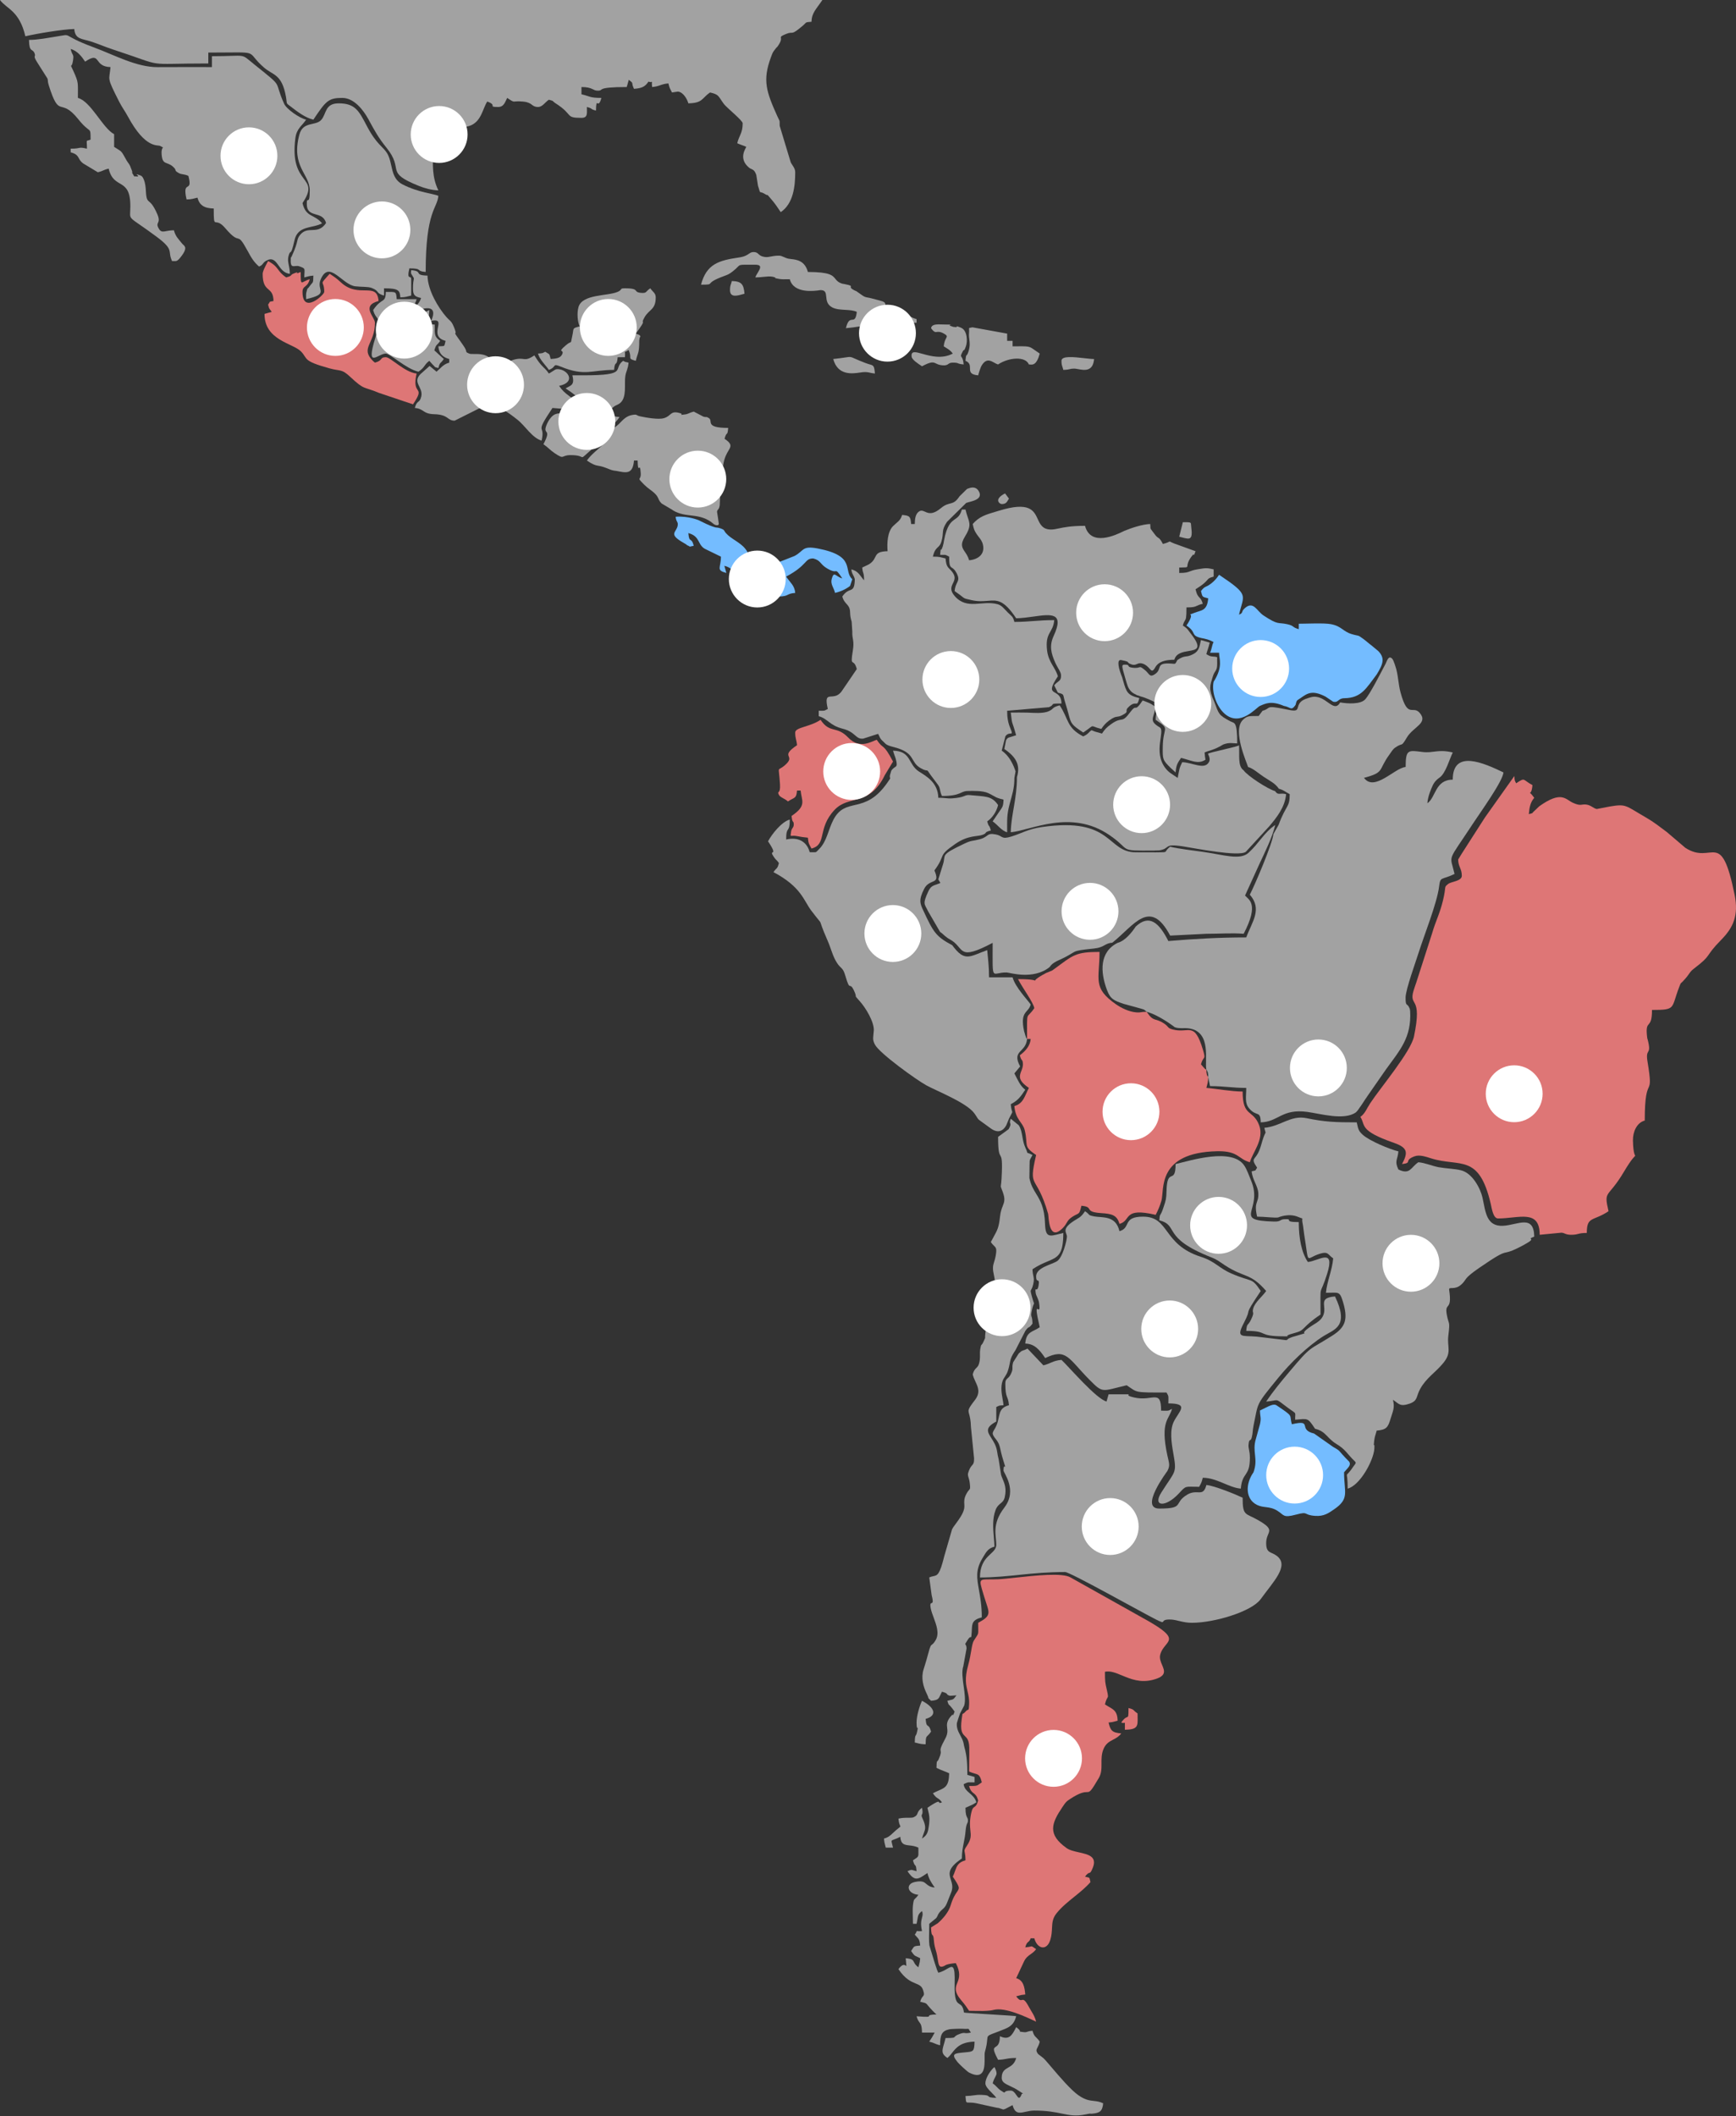 <svg width="1940" height="2364" viewBox="0 0 1940 2364" fill="none" xmlns="http://www.w3.org/2000/svg">
<rect x="0" y="0" width="1940" height="2364" fill="#333333" stroke="none"/>
<g id="Latin-America">
<g id="Stage3">
<g id="LA08">
<path id="LA08_2" fill-rule="evenodd" clip-rule="evenodd" d="M1068.13 2192.93C1063.82 2193.29 1060.01 2193.85 1057.47 2194.82C1049.63 2199.56 1049.07 2195.94 1047.96 2188.82C1047.52 2186.02 1047.01 2182.68 1045.93 2179.1C1045.07 2176.22 1043.97 2172.58 1043.56 2167.07C1043.25 2162.82 1042.64 2162.2 1042.05 2161.59H1042.05C1041.33 2160.85 1040.63 2160.13 1040.47 2153.04C1040.65 2152.92 1041.85 2152.18 1043.24 2151.33L1043.26 2151.32C1045.34 2150.03 1047.84 2148.49 1047.97 2148.38C1053.75 2143.38 1060.06 2136.08 1062.37 2128.36C1064.87 2120.02 1067.59 2116.07 1069.39 2113.46C1072.48 2108.97 1072.86 2108.42 1064.76 2096.33C1065.81 2094.13 1066.54 2092.08 1067.21 2090.19C1069.22 2084.51 1070.71 2080.3 1078.93 2078.1C1078.93 2073.34 1078.44 2070.91 1078.12 2069.31C1077.6 2066.72 1077.52 2066.29 1080.62 2061.63C1085.48 2054.33 1085.05 2050.39 1084.44 2044.81C1083.95 2040.34 1083.34 2034.82 1085.24 2025.68C1086.39 2020.18 1087.67 2019.28 1089.03 2018.34C1090.34 2017.43 1091.71 2016.46 1093.1 2011.26C1091.69 2005.98 1089.87 2004.57 1088.04 2003.16C1086.22 2001.75 1084.39 2000.34 1082.98 1995.06C1091.44 1995.06 1091.51 1995.01 1094.75 1992.68C1095.4 1992.22 1096.17 1991.66 1097.15 1991C1095.25 1982.83 1093.44 1982.32 1089.32 1981.16L1089.32 1981.16C1087.64 1980.68 1085.59 1980.1 1082.98 1978.85C1082.98 1975.38 1083.05 1971.79 1083.11 1968.2C1083.2 1962.83 1083.29 1957.44 1083.18 1952.32C1083 1943.91 1080.61 1941.57 1078.32 1939.33C1075.48 1936.55 1072.82 1933.94 1074.76 1920.06C1074.87 1919.32 1074.95 1918.68 1075.03 1918.13C1075.41 1915.32 1075.5 1914.71 1075.85 1914.43C1075.94 1914.36 1076.06 1914.3 1076.21 1914.24C1076.68 1914.04 1077.47 1913.7 1078.96 1911.99C1080.26 1910.49 1081.09 1910.17 1081.64 1909.96C1082.6 1909.6 1082.7 1909.56 1082.99 1904.08C1083.31 1898.01 1082.27 1893.67 1081.23 1889.3L1081.23 1889.3C1079.53 1882.21 1077.81 1875.05 1081.9 1860.29C1083.69 1853.79 1084.62 1848.3 1085.37 1843.84L1085.37 1843.84L1085.37 1843.84C1086.25 1838.65 1086.89 1834.86 1088.4 1832.49C1089.18 1831.28 1089.83 1830.29 1090.38 1829.45C1091.78 1827.35 1092.51 1826.25 1092.88 1825.04C1093.29 1823.69 1093.25 1822.21 1093.18 1819.09C1093.15 1817.49 1093.1 1815.45 1093.1 1812.77C1107 1805.41 1105.96 1802.27 1102.12 1790.74C1101.43 1788.68 1100.66 1786.36 1099.87 1783.71C1099.46 1782.35 1099.08 1781.08 1098.72 1779.91C1096.14 1771.36 1094.97 1767.48 1096.4 1765.73C1097.58 1764.28 1100.54 1764.28 1105.95 1764.28C1108.51 1764.28 1111.62 1764.28 1115.34 1764.13C1120.01 1763.94 1127.09 1763.17 1135.2 1762.29L1135.2 1762.29C1157.32 1759.89 1187.06 1756.67 1196.25 1762.05L1283.3 1810.83C1311.41 1827.01 1308.23 1830.91 1302.6 1837.8C1300.36 1840.55 1297.73 1843.76 1296.54 1848.42C1295.51 1852.42 1297.15 1856.3 1298.68 1859.92C1301.52 1866.63 1303.98 1872.44 1288.34 1876.47C1274.31 1880.09 1263.42 1875.56 1253.99 1871.63C1247.03 1868.74 1240.86 1866.17 1234.8 1867.45C1234.8 1878.52 1234.95 1879.18 1236.89 1887.63L1236.94 1887.82C1238.56 1894.85 1238.39 1895.14 1237.42 1896.79C1236.79 1897.86 1235.83 1899.5 1234.8 1903.91C1236.4 1904.98 1237.91 1905.85 1239.3 1906.66C1244.97 1909.93 1248.75 1912.12 1248.97 1922.14C1247.53 1922.48 1246.54 1922.75 1245.68 1922.99L1245.68 1922.99C1243.8 1923.52 1242.61 1923.85 1238.85 1924.17C1240.94 1933.15 1242.77 1935.46 1253.02 1936.32C1250.36 1939.95 1247.13 1941.63 1243.94 1943.29C1239.64 1945.53 1235.43 1947.73 1232.84 1954.61C1230.89 1959.78 1230.92 1964.85 1230.94 1969.75C1230.96 1975.45 1230.98 1980.94 1227.92 1986.14C1218.73 2001.78 1218.05 2001.79 1214.54 2001.87C1211.85 2001.93 1207.49 2002.03 1196.35 2009.24C1191.5 2012.39 1191.11 2012.96 1187.85 2017.76C1187.7 2017.99 1187.53 2018.23 1187.36 2018.48C1174.85 2036.94 1170.41 2049.05 1191.85 2064.37C1195.35 2066.87 1200.63 2068.05 1205.82 2069.21C1216.23 2071.54 1226.31 2073.8 1221.18 2086.49C1219.11 2091.62 1218.42 2091.82 1217.33 2092.12C1216.4 2092.38 1215.18 2092.72 1212.53 2096.33C1213.65 2096.63 1214.51 2096.81 1215.18 2096.96C1216.32 2097.21 1216.9 2097.34 1217.25 2097.69C1217.6 2098.04 1217.72 2098.61 1217.98 2099.76C1218.12 2100.43 1218.31 2101.28 1218.61 2102.4C1213.37 2108.43 1206.98 2113.59 1200.58 2118.75L1200.58 2118.75C1193.43 2124.51 1186.26 2130.29 1180.64 2137.33C1176.15 2142.95 1175.91 2148.06 1175.62 2153.89C1175.43 2157.79 1175.23 2162 1173.74 2166.91C1169.88 2179.61 1159.05 2177.18 1155.86 2165.19H1151.81C1150.9 2167.7 1150 2168.44 1149.1 2169.19C1147.99 2170.12 1146.88 2171.05 1145.74 2175.32C1148.98 2175.05 1150.64 2174.65 1151.64 2174.42C1152.28 2174.26 1152.66 2174.17 1153.02 2174.22C1153.52 2174.28 1154 2174.62 1155.15 2175.44C1155.8 2175.91 1156.67 2176.53 1157.88 2177.34C1155.93 2180.01 1153.83 2181.49 1151.77 2182.95C1148.92 2184.96 1146.16 2186.91 1144 2191.81L1135.61 2209.75C1143.62 2211.89 1145.05 2219.75 1145.74 2227.98C1141.97 2228.29 1140.78 2228.63 1138.89 2229.16C1138.04 2229.4 1137.05 2229.67 1135.61 2230.01C1139.1 2234.78 1140.62 2234.43 1142.03 2234.1C1143.73 2233.71 1145.26 2233.36 1149.91 2242.03C1150.82 2243.74 1151.74 2245.26 1152.63 2246.72C1154.8 2250.29 1156.75 2253.52 1157.88 2258.36C1146.62 2252.96 1123.42 2242.02 1110.7 2245.11L1110.7 2245.11C1109.55 2245.39 1108.36 2245.68 1107.05 2245.83C1101.3 2246.51 1095.37 2246.4 1089.49 2246.29C1087.31 2246.25 1085.14 2246.21 1082.98 2246.21C1079.7 2241.31 1078.41 2239.39 1074.33 2234.61C1065.82 2224.68 1067.8 2219.82 1070.02 2214.38C1072.05 2209.38 1073.6 2203.28 1068.13 2192.93ZM1256.94 1924.42C1256.61 1924.24 1255.65 1925.23 1253.02 1924.17C1256.2 1919.42 1258.13 1918.69 1259.31 1918.24C1260.95 1917.62 1261.12 1917.55 1261.12 1907.96C1265.73 1909.19 1266.24 1909.72 1267.39 1910.89C1268.09 1911.6 1269.02 1912.55 1271.24 1914.04C1271.24 1915.51 1271.26 1916.88 1271.29 1918.15C1271.48 1928.28 1271.55 1931.94 1257.07 1932.27C1256.93 1926.03 1257.27 1924.6 1256.94 1924.42Z" fill="#DE7676"/>
<g id="Centre">
<circle id="Ellipse 95" cx="1177.34" cy="1964.18" r="31.776" fill="white"/>
</g>
</g>
<g id="LA27">
<path id="LA27_2" fill-rule="evenodd" clip-rule="evenodd" d="M1192.29 1381.35C1192.29 1385.65 1187.49 1404.89 1181.26 1408.8C1174.52 1413.03 1157.88 1415.85 1157.88 1425.91C1157.88 1434.01 1162.06 1426.74 1160.7 1435.47C1159.14 1445.48 1156.06 1435.22 1157.49 1444.99C1157.72 1446.62 1160.64 1451.82 1161.12 1455.01C1164.24 1475.52 1153.06 1444.55 1161.93 1482.62C1153.49 1488.27 1146.87 1487.24 1145.74 1500.85C1155.62 1501.07 1161.25 1506.97 1168 1517.06C1191.73 1505.66 1193.63 1517.11 1217.09 1540.85C1232.87 1556.84 1230.71 1554.05 1259.09 1547.43C1271.6 1555.81 1267.04 1555.53 1303.63 1555.53C1306.41 1560.48 1305.65 1559.28 1305.65 1567.69C1329.78 1567.69 1317.47 1576.39 1311.75 1588.02C1307.04 1597.6 1309.08 1611.43 1311.12 1623C1315.27 1646.6 1313.61 1642.08 1297.72 1667.33C1287.74 1683.2 1302.65 1684.11 1317.25 1668.41C1326.01 1658.99 1323.69 1660.86 1340.07 1660.86C1342.27 1656.69 1342.87 1656.06 1344.11 1650.73C1359.69 1650.73 1373.13 1661.76 1386.62 1662.89C1388.2 1643.96 1396.75 1650.09 1396.75 1628.45C1396.75 1621.02 1394.96 1617.88 1395.23 1614.19C1396.04 1603.26 1398.54 1616.02 1400.29 1595.86L1400.94 1591.93C1406.48 1565.93 1402.67 1570.71 1428.67 1538.87C1441.9 1522.65 1461.13 1503.74 1479.32 1492.33C1491.23 1484.86 1508.03 1481.87 1491.88 1448.19C1469.73 1450.04 1486.37 1461.14 1476.39 1473.19C1473.31 1476.92 1469.01 1478.84 1464.72 1481.77C1446.67 1494.1 1471.08 1485.37 1444.05 1493.55L1441.09 1494.73C1435.97 1497.07 1442.39 1494.86 1437.4 1497.04L1404.49 1493.1C1388.11 1491.64 1380.88 1495.41 1389.94 1477.98C1400.52 1457.64 1387.23 1474.48 1408.89 1442.11C1398.24 1426.2 1399.95 1432.99 1375.88 1422.48C1361.77 1416.33 1358.14 1409.1 1341.85 1403.87C1298.84 1390.04 1307.44 1359.07 1277.31 1359.07C1253.96 1359.07 1264.23 1371.74 1251 1375.27C1246.83 1357.35 1231.9 1360.5 1222.92 1358.8C1214.85 1357.27 1218.93 1357.27 1212.53 1352.99C1207.28 1360.85 1205.41 1360.04 1198.25 1365.06C1186.19 1373.52 1192.29 1376.8 1192.29 1381.35V1381.35Z" fill="#A2A2A2"/>
<g id="Centre_2">
<circle id="Ellipse 95_2" cx="1307.14" cy="1484.51" r="31.776" fill="white"/>
</g>
</g>
<g id="LA29">
<path id="LA29_2" fill-rule="evenodd" clip-rule="evenodd" d="M1123.47 1545.41C1123.47 1562.9 1126.57 1558.34 1127.52 1569.71C1114.62 1573.16 1118 1581.86 1113.59 1592.24C1110.41 1599.7 1107.11 1599.8 1111.54 1605.96L1113.34 1608.2C1118.58 1615.31 1116.47 1616.58 1121.54 1632.47C1125.51 1644.9 1121.44 1632.34 1121.44 1642.63C1121.44 1645.27 1137.42 1664.39 1122.37 1684.07C1108.05 1702.79 1113.35 1714.85 1113.35 1725.67C1113.35 1736.37 1095.13 1736.98 1095.13 1762.13C1126.87 1762.13 1151.61 1756.05 1190.27 1756.05C1195.82 1756.05 1275.37 1800.78 1291.53 1808.93C1305.74 1816.09 1293.73 1808.23 1309.07 1809.16C1315.69 1809.56 1322.12 1812.77 1331.97 1812.77C1357.03 1812.77 1398.78 1800.26 1408.81 1786.35C1423.11 1766.55 1441.09 1749.03 1426.93 1738.06C1420.46 1733.04 1414.96 1735.58 1414.96 1723.65C1414.96 1710.2 1426.93 1710.13 1406.06 1698.12C1391.82 1689.93 1388.65 1693.92 1388.65 1673.01C1381.26 1669.46 1356.97 1659.57 1348.16 1658.83C1344.31 1673.26 1338.28 1662.64 1326.61 1669.68C1310.84 1679.2 1324.43 1685.16 1295.53 1685.16C1272.92 1685.16 1304.22 1643.81 1304.47 1643.33C1307.85 1636.91 1306.54 1634.97 1304.52 1625.64C1296.15 1587 1306.97 1585.49 1309.7 1573.77C1304.76 1576.54 1305.95 1575.79 1297.55 1575.79C1297.55 1551.08 1288.09 1565.82 1267.63 1561.12C1249.36 1556.92 1279.1 1557.56 1238.85 1557.56L1236.58 1565.58C1224.92 1562.5 1195.39 1527.78 1186.22 1519.08C1176.35 1519.9 1174.11 1523.26 1165.98 1525.15L1148.24 1506.45C1142.01 1509.69 1143.25 1507.44 1138.48 1511.82L1132.2 1521.74C1130.18 1529.28 1133.05 1527.89 1129.48 1535.22C1126.81 1540.7 1123.47 1539.39 1123.47 1545.41V1545.41Z" fill="#A2A2A2"/>
<g id="Centre_3">
<circle id="Ellipse 95_3" cx="1240.67" cy="1705.22" r="31.776" fill="white"/>
</g>
</g>
<g id="LA18">
<path id="LA18_2" fill-rule="evenodd" clip-rule="evenodd" d="M1507.77 1632.81C1493.04 1618.02 1499.84 1622.16 1489.49 1616.08L1468.48 1601.34C1449.67 1596.96 1468.05 1585.3 1443.71 1590.98C1440.26 1579.71 1447 1583.53 1426.78 1569.99C1423.02 1567.47 1418.73 1570.48 1408.01 1575.63C1408.18 1583.29 1409.69 1583.46 1408.01 1590.98L1403.58 1606.94C1398.92 1621.8 1406.41 1629.24 1400.79 1644.65C1391.67 1657.46 1391.5 1674.65 1404.83 1681.13C1412.16 1684.7 1418.57 1682.27 1427 1687.3C1435.2 1692.19 1433.25 1695.93 1448.13 1691.96C1463.22 1687.93 1455.71 1692.35 1469.76 1693.33C1479.57 1694.02 1484.73 1690.19 1490.77 1686.08C1508.57 1673.96 1502.01 1667.02 1502.01 1644.65C1506.1 1639.59 1510.18 1637.08 1507.77 1632.81Z" fill="#74BCFF"/>
<g id="Centre_4">
<circle id="Ellipse 95_4" cx="1446.78" cy="1647.78" r="31.776" fill="white"/>
</g>
</g>
<g id="LA21">
<path id="LA21_2" fill-rule="evenodd" clip-rule="evenodd" d="M1313.75 1300.33C1313.75 1324.34 1304.23 1302.74 1303.58 1330.66C1303.38 1339.33 1302.84 1340.66 1300.51 1347.85C1296.2 1361.2 1296.32 1353.61 1295.53 1363.12C1318.21 1369.18 1297.43 1382.4 1353.43 1404.43C1360.68 1407.28 1362.98 1409.57 1368.79 1413.37C1390.88 1427.84 1397 1421.44 1414.96 1442.11C1411.18 1447.76 1402.5 1454.56 1400.53 1461.51C1398.7 1467.92 1402.74 1464.19 1398.2 1473.79C1394.37 1481.87 1393.48 1477.29 1392.69 1486.67C1418.52 1486.67 1404.06 1492.75 1435.2 1492.75C1446.44 1492.75 1429.13 1493.59 1447.47 1488.81C1458.96 1485.83 1454.21 1482.83 1475.69 1468.44C1475.69 1430.14 1474.4 1450.74 1483.04 1423.06C1492.44 1392.98 1473.61 1408.7 1461.52 1409.7C1454.37 1399.01 1451.4 1382.92 1451.4 1365.15C1432.58 1365.15 1446.56 1361.36 1435.47 1361.92C1429.67 1362.21 1432.12 1364.78 1423.6 1364.55C1375.95 1363.29 1411.97 1352.32 1398.23 1319.12C1395.79 1313.19 1393.64 1306.93 1390.7 1302.33C1377.28 1281.36 1329.96 1296.55 1313.75 1300.33V1300.33Z" fill="#A2A2A2"/>
<g id="Centre_5">
<circle id="Ellipse 95_5" cx="1361.78" cy="1368.78" r="31.776" fill="white"/>
</g>
</g>
<g id="LA30">
<path id="LA30_2" fill-rule="evenodd" clip-rule="evenodd" d="M1469.62 1596.04C1481.81 1598.88 1482.54 1606.33 1493.29 1612.87C1504.25 1619.54 1504.85 1623.6 1514.15 1632.5C1516.15 1634.41 1514.14 1635.52 1512.12 1638.58C1501.77 1654.05 1506.05 1638.7 1506.05 1662.89C1520.2 1659.1 1535.11 1630.86 1535.84 1618.34C1536.39 1609.06 1534.41 1619.82 1535.69 1609.27C1536.38 1603.6 1537.32 1602.89 1538.44 1598.07C1549.21 1597.17 1551.04 1594.58 1553.88 1585.15C1556.85 1575.32 1558.79 1572.77 1556.66 1563.64C1563.44 1568.18 1564.55 1571.62 1575.01 1568.02C1584.79 1564.65 1582.22 1560.32 1587.06 1551.52C1593.88 1539.14 1604.07 1533.29 1612.84 1522.63C1622.78 1510.54 1616.92 1505.01 1618.53 1491.94C1620.64 1474.8 1619.03 1480.56 1616.85 1468.79C1614.03 1453.6 1623.17 1465.66 1619.45 1440.91C1618.79 1436.5 1625.16 1441.72 1632.71 1435.16C1639.63 1429.15 1634.33 1429.17 1652.61 1416.59C1692.7 1388.99 1672.75 1407.06 1703.35 1390.39C1719.72 1381.47 1703.72 1385.72 1714.55 1381.35C1714 1356.23 1696.28 1368.32 1679.88 1369.27C1660.83 1370.38 1660.11 1353.35 1656.72 1337.94C1654.51 1327.9 1645.66 1310.51 1632.7 1307.29C1625.53 1305.5 1615.64 1305.3 1607.79 1303.86C1600.54 1302.52 1592.65 1298.94 1585 1298.3C1576.46 1304.03 1575.82 1312.69 1562.73 1306.4C1558.08 1296.69 1561.94 1295.68 1562.73 1286.15C1553.57 1284.02 1530.29 1274.46 1522.71 1267.46C1517.75 1262.88 1517.82 1260.81 1516.18 1253.75C1491.93 1253.75 1480.41 1253.28 1459.99 1249.05C1442.32 1245.4 1431.09 1258.31 1412.94 1259.82C1414.77 1268.47 1414.99 1262.05 1411.9 1270.77C1410.1 1275.86 1409.76 1278.25 1407.99 1283.23C1403.03 1297.27 1396.71 1292.24 1404.84 1304.38C1401.73 1308.86 1404.51 1306.9 1398.77 1308.43C1399.57 1318.08 1405.76 1324.57 1406.18 1332.97C1406.75 1344.38 1400.87 1342 1404.84 1359.07C1412.52 1359.07 1424.8 1360.65 1428.33 1359.98C1428.36 1359.97 1440.03 1354.69 1450.96 1359.48C1458.01 1362.58 1454.05 1358.67 1455.74 1366.88C1456.52 1370.66 1456.78 1374.99 1457.49 1379.31C1463.23 1414.41 1458.38 1405.63 1474.85 1400.54C1484.58 1397.52 1483.76 1401.57 1489.86 1405.65C1488.74 1419.16 1482.8 1431.67 1481.76 1444.14C1495.68 1444.14 1496.98 1441.87 1500.6 1453.65C1506.73 1473.59 1503.8 1482.46 1489 1491.89C1461.57 1509.36 1466.43 1501.95 1440.65 1532.63C1431.45 1543.58 1422.7 1554.11 1414.96 1565.67C1429.06 1564.49 1424.69 1561.48 1435.26 1569.63C1450.45 1581.34 1447.11 1575.36 1447.35 1585.92C1461.93 1584.7 1461.19 1583.45 1469.62 1596.04Z" fill="#A2A2A2"/>
<g id="Centre_6">
<circle id="Ellipse 95_6" cx="1576.75" cy="1411.15" r="31.776" fill="white"/>
</g>
</g>
<g id="LA37">
<path id="LA37_2" fill-rule="evenodd" clip-rule="evenodd" d="M1629.53 960.058C1629.53 968.101 1633.59 970.236 1633.59 978.285C1633.59 984.363 1621.71 984.722 1618.39 987.393C1613.07 991.67 1616.62 989.064 1612.55 1005.86C1608.84 1021.15 1604.46 1028.55 1600.46 1042.36L1582.71 1097.52C1581.92 1099.82 1580.6 1103.45 1579.61 1106.81C1574.13 1125.5 1589.93 1111.01 1580.15 1157.74C1576.52 1175.02 1543.23 1214.28 1531.24 1232.36C1527.11 1238.6 1525.7 1243.65 1520.22 1247.67C1526.45 1256.97 1517.89 1262.74 1557.99 1276.72C1573.67 1282.19 1573.35 1287.91 1566.78 1300.33C1578.99 1298.99 1568.14 1296.46 1580.62 1291.73C1586.35 1289.55 1593.34 1292.1 1599.4 1293.99C1631.52 1304.03 1652.77 1287.92 1665.94 1344.92C1667.1 1349.93 1668.62 1361.09 1674.07 1361.09C1697.38 1361.09 1720.62 1350.34 1720.62 1379.32L1744.89 1376.99C1745.13 1376.99 1745.68 1377.07 1745.93 1377.11C1748.69 1377.47 1749.85 1379.51 1756.77 1379.32C1764.39 1379.12 1763.33 1377.29 1773.26 1377.29C1773.26 1358.3 1780.25 1364.59 1797.55 1352.99C1791.91 1328.77 1796.75 1339.27 1814.56 1309.25C1834.2 1276.14 1825.48 1305.75 1824.83 1274C1824.64 1264.75 1828.86 1254.17 1838.03 1251.72C1838.03 1196.17 1848.54 1230.89 1841.09 1185.72C1838.49 1170 1846.05 1179.82 1841.34 1161.42C1840.8 1159.27 1840.97 1161.58 1840.51 1157.11C1838.53 1137.79 1846.13 1151.09 1846.13 1128.16C1873.67 1128.16 1867.11 1126.61 1876.72 1102.06C1878.6 1097.26 1877.64 1099.34 1880.8 1096.02C1888.91 1087.5 1887.34 1086.31 1893.06 1081.95C1914.39 1065.66 1903.78 1069.85 1923.59 1049.71C1936.86 1036.22 1943.18 1022.68 1938.43 999.372C1923.02 923.832 1913.9 966.859 1883.4 947.073L1862.62 929.38C1855.11 923.773 1847.9 918.102 1839.98 913.548C1816.2 899.886 1817.82 897.762 1799.14 900.886L1784.43 903.722C1780.58 902.992 1777.98 899.474 1772.88 898.762C1767.02 897.95 1766.98 900.945 1757.68 896.738C1749.49 893.037 1745.15 882.782 1720.04 900.733L1714.87 905.687C1710.74 909.259 1714.59 907.788 1708.48 909.417C1709.12 901.78 1710.29 896.097 1714.55 891.19C1705.5 878.823 1711.19 893.12 1712.53 877.01C1701.22 871.027 1704.88 867.909 1694.31 874.987C1692.48 871.292 1692.75 872.457 1692.28 866.885L1659.51 913.083C1656.46 917.996 1629.53 959.475 1629.53 960.058V960.058Z" fill="#DE7676"/>
<g id="Centre_7">
<circle id="Ellipse 95_7" cx="1692.12" cy="1221.79" r="31.776" fill="white"/>
</g>
</g>
<g id="LA26">
<path id="LA26_2" fill-rule="evenodd" clip-rule="evenodd" d="M1147.76 1160.57H1151.81C1151.18 1168.16 1146.16 1174.04 1139.66 1178.81C1141.59 1186.05 1142.54 1182.66 1143.07 1187.47C1144.22 1198 1131.35 1202.91 1149.78 1215.26C1145.23 1223.88 1143.77 1232.8 1133.59 1235.52C1134.89 1251.22 1142.92 1253.42 1145.14 1262.45C1149.38 1279.74 1142.72 1280.05 1157.88 1290.2C1148.7 1329.63 1158.04 1309.86 1171.29 1355.88C1172.04 1358.5 1171.54 1388.73 1188.19 1371.24C1193.02 1366.17 1191.79 1363.48 1198.47 1359.17C1206.05 1354.27 1205.95 1357.82 1208.49 1346.91C1223.32 1348.15 1210.31 1353.82 1230.66 1355.12C1242.2 1355.85 1248.33 1357.19 1251 1367.17C1264.69 1363.51 1254.2 1348.36 1291.48 1357.05C1293.98 1352.33 1296.2 1347.19 1297.92 1341.21C1301.36 1329.28 1292.3 1287.33 1360.32 1286C1384.16 1285.53 1383.59 1294.79 1396.75 1298.3C1399.6 1287.59 1412.83 1272.86 1407.29 1257.48C1400.55 1238.76 1388.65 1248.53 1388.65 1219.32C1376.14 1219.32 1359.85 1216.24 1348.16 1215.26C1349.27 1210.5 1350.05 1209.28 1350.19 1203.11C1349.92 1202.71 1349.43 1201.66 1349.37 1201.91C1349.3 1202.18 1348.77 1200.88 1348.7 1200.55C1348.12 1197.82 1348.16 1197.9 1348.16 1195.01C1345.5 1193.06 1348.09 1195.47 1344.91 1192.19L1342.09 1188.93C1344.78 1178.87 1347.95 1184.91 1344.33 1172.77C1334.53 1139.93 1328.73 1155 1310.23 1149.92C1304.29 1148.3 1306.43 1147 1300.73 1143.23C1290.55 1136.5 1289.41 1142.22 1281.36 1130.2C1274 1130.36 1274.82 1131.29 1269.96 1130.9C1261.36 1130.2 1252.91 1125.86 1247.16 1121.88C1220.58 1103.45 1228.73 1094.11 1228.73 1063.35C1201.68 1063.35 1199.21 1067.05 1178.62 1082.09C1174.63 1085 1177.11 1083.38 1173.51 1085.07L1169.19 1086.82C1142.93 1100.54 1172.55 1093.74 1137.64 1093.74C1144.06 1105.88 1154.09 1118.56 1155.86 1126.14C1146.68 1139.86 1147.76 1126.36 1147.76 1160.57V1160.57Z" fill="#DE7676"/>
<g id="Centre_8">
<circle id="Ellipse 95_8" cx="1263.87" cy="1241.86" r="31.776" fill="white"/>
</g>
</g>
<g id="LA38">
<path id="LA38_2" d="M1435.26 792C1446.82 794.33 1449.29 794.942 1450.47 789.935C1452.1 783.08 1456.66 781.215 1464.71 778.903C1481.14 774.19 1490.13 798.027 1497.64 784.647C1505.79 786.073 1520.59 787.088 1525.85 780.997C1531.12 774.907 1541.8 754.138 1548.43 741.383C1549.99 738.367 1551.71 731.504 1555.85 735.876C1557.45 737.565 1559.9 745.843 1560.39 747.696C1562.72 756.598 1562.7 764.541 1565.09 773.384C1573.31 803.796 1578.73 787.175 1586.63 796.448C1596.33 807.85 1579.21 811.986 1572.24 823.736C1565.21 835.58 1568.25 828.813 1559.24 835.032C1556.3 837.065 1554.89 839.911 1552.79 842.764C1539.66 860.591 1547.85 862.615 1524.27 868.91C1535.95 884.861 1558.41 857.796 1570.83 856.761C1570.83 836.827 1573.73 838.045 1589.6 840.004C1601.97 841.528 1606.53 836.609 1623.46 840.557C1619.81 847.967 1615.59 863.782 1608.87 868.487C1603.79 872.102 1601.82 875.028 1599.37 881.266C1597.36 886.496 1595.69 890.456 1595.12 897.269C1604.62 890.903 1603.65 870.94 1623.46 870.94C1623.46 836.739 1658.08 852.248 1680.14 862.838C1679.31 872.776 1654.76 906.742 1646.92 918.715C1616.66 964.907 1620.11 953.17 1625.49 976.263C1610.48 983.464 1609.63 978.634 1608.19 990.436C1605.92 1008.86 1591.33 1045.12 1585.46 1063.82C1582.21 1074.19 1570.82 1105.41 1570.76 1114.19C1570.67 1125.15 1572.44 1119.93 1574.96 1125.84C1575.09 1126.15 1575.37 1126.67 1575.47 1126.99L1575.86 1129.56C1577.48 1159.4 1564.17 1173.25 1548.55 1195L1528.63 1223.67C1525.87 1227.38 1517.71 1240.83 1515.17 1242.61C1502.07 1251.85 1476.06 1244.16 1461 1242.08C1432.36 1238.15 1428.59 1253.3 1408.89 1253.75C1408.58 1240 1404.29 1247.93 1396.03 1238.25C1390.75 1232.07 1392.69 1225.59 1392.69 1215.26C1376.91 1215.26 1368.82 1213.24 1352.21 1213.24L1350.19 1203.11C1350.19 1200.22 1350.23 1200.29 1349.65 1197.57C1349.58 1197.24 1349.05 1196.96 1348.98 1196.21C1348.92 1195.49 1348.43 1195.42 1348.16 1195.01C1345.9 1185.3 1354.23 1153.22 1329.47 1148.89C1323.38 1147.83 1317.98 1149.46 1312.75 1147.4C1312.7 1147.38 1295.6 1134 1281.36 1130.2C1277.84 1127.14 1279.49 1128.12 1274.8 1126.63L1255.75 1121.39C1244.65 1117.7 1240.77 1115.89 1237 1105.72C1229.49 1085.55 1228.59 1063.41 1248.97 1053.23C1257.42 1050.97 1264.84 1041.53 1269.21 1035C1284.02 1021.27 1294.8 1029.81 1305.65 1051.2C1335.46 1048.71 1362.65 1047.15 1392.69 1047.15C1399.2 1029.5 1410.93 1015.81 1396.69 999.402C1402.18 989.005 1422.22 941.849 1423.06 931.7L1428.89 921.333C1437.14 898.781 1441.28 902.482 1441.28 887.144C1436.47 884.596 1434.37 882.466 1429.13 881.066C1425.07 874.994 1418.93 872.217 1412.12 867.704C1406.62 864.05 1400.18 858.22 1394.72 856.761C1393.5 852.189 1376.93 816.158 1388.81 804.273C1394.11 798.966 1396.95 800.049 1406.57 799.801L1410.92 793.971C1421.06 791.258 1412.86 787.487 1435.26 792Z" fill="#A2A2A2"/>
<g id="Centre_9">
<circle id="Ellipse 95_9" cx="1473.3" cy="1192.95" r="31.776" fill="white"/>
</g>
</g>
<g id="LA09">
<path id="LA09_2" fill-rule="evenodd" clip-rule="evenodd" d="M1048.57 2203.67C1052.36 2202.79 1055.54 2200.95 1058.12 2199.46C1064.65 2195.67 1067.39 2194.08 1066.83 2215.79C1066.32 2234.91 1069.24 2236.77 1072.19 2238.64C1074.22 2239.93 1076.26 2241.22 1077.22 2248.11C1077.26 2248.41 1090.59 2249.21 1104.5 2250.04C1119.69 2250.95 1135.58 2251.91 1135.61 2252.28C1133.58 2259.92 1130 2263.54 1123.31 2266.31C1118.17 2268.43 1114.38 2269.86 1111.58 2270.91C1106.68 2272.75 1104.8 2273.46 1103.97 2274.81C1103.46 2275.66 1103.36 2276.77 1103.2 2278.56C1102.97 2281.18 1102.61 2285.28 1100.61 2292.23C1100.26 2293.49 1100.28 2295.82 1100.31 2298.59C1100.42 2308.57 1100.58 2324.21 1083.01 2315.22C1080.94 2314.16 1071.94 2305.81 1070 2303.41C1062.52 2294.18 1066.7 2293.77 1076.46 2292.79L1076.81 2292.76C1077.59 2292.68 1078.32 2292.61 1079 2292.55C1087.73 2291.74 1088.81 2291.64 1089.06 2280.64C1073.46 2280.99 1068.21 2287.72 1063.82 2293.36C1062.16 2295.49 1060.62 2297.46 1058.69 2298.87C1051.7 2294.19 1052.71 2290.71 1054.86 2283.31C1055.43 2281.37 1056.07 2279.16 1056.67 2276.59C1065.81 2276.59 1066.09 2276.26 1066.99 2275.21C1067.58 2274.51 1068.45 2273.5 1072.39 2272.05C1076.04 2270.71 1077.01 2270.84 1078.3 2271.02C1079.49 2271.18 1080.95 2271.38 1085.01 2270.52C1083.87 2268.97 1083.35 2267.98 1083.02 2267.36C1082.77 2266.88 1082.63 2266.62 1082.42 2266.48C1082.15 2266.31 1081.77 2266.32 1080.91 2266.35C1079.87 2266.39 1078.12 2266.45 1075.02 2266.22C1073.2 2266.09 1062.78 2266.45 1061.07 2266.8C1052.23 2268.61 1050.59 2273.44 1050.59 2284.69C1047.45 2283.96 1045.98 2283.31 1044.52 2282.67C1043.05 2282.02 1041.59 2281.38 1038.45 2280.64C1041.15 2276.61 1042.13 2275.03 1044.52 2270.52H1030.35C1030.18 2262.61 1028.95 2260.97 1027.45 2258.97C1026.44 2257.61 1025.29 2256.08 1024.28 2252.28C1037.81 2253.41 1037.98 2252.82 1038.21 2251.98C1038.4 2251.29 1038.64 2250.44 1046.54 2250.26C1043.46 2247.58 1041.19 2245.14 1038.5 2242.11C1037.67 2241.17 1037.08 2240.43 1036.62 2239.85C1035.99 2239.07 1035.58 2238.56 1035.07 2238.17C1034.12 2237.43 1032.82 2237.13 1029.08 2236.26L1028.33 2236.08C1029.24 2232.68 1030.4 2231.25 1031.28 2230.18C1032.54 2228.63 1033.18 2227.84 1031.53 2222.95C1030.01 2218.43 1027.1 2217.23 1023.18 2215.62C1018.18 2213.56 1011.53 2210.83 1004.03 2199.63C1008.87 2193.02 1011.29 2195.02 1012.27 2195.84C1012.48 2196.02 1012.63 2196.14 1012.72 2196.11C1012.91 2196.03 1012.84 2195.22 1012.6 2192.64C1012.48 2191.38 1012.32 2189.7 1012.13 2187.47C1019.47 2188.08 1020.19 2189.5 1021.37 2191.82C1022.15 2193.35 1023.12 2195.27 1026.3 2197.6C1026.64 2196.17 1026.91 2195.18 1027.15 2194.34C1027.68 2192.44 1028.01 2191.25 1028.33 2187.47C1026.58 2186.55 1025.36 2186 1024.43 2185.58C1021.73 2184.38 1021.48 2184.26 1018.2 2179.37C1018.8 2178.48 1019.25 2177.74 1019.63 2177.12C1021.51 2174.05 1021.62 2173.85 1028.33 2173.3C1027.81 2167.09 1026.67 2165.88 1024.18 2163.25C1023.62 2162.65 1022.98 2161.97 1022.26 2161.14C1023.86 2158.95 1024.17 2157.9 1024.31 2157.42C1024.37 2157.24 1024.4 2157.14 1024.46 2157.09C1024.54 2157.03 1024.68 2157.05 1024.96 2157.09C1025.61 2157.18 1027.02 2157.37 1030.35 2157.09C1028.52 2149.23 1029.56 2145.2 1030.38 2142.05C1031.02 2139.57 1031.52 2137.64 1030.35 2134.81C1026.26 2137.82 1025.93 2139.81 1025.25 2143.96C1025.02 2145.35 1024.75 2146.99 1024.28 2148.99H1020.23C1020.23 2147.21 1020.17 2145 1020.1 2142.66C1019.97 2137.7 1019.81 2132.12 1020.19 2128.69C1020.86 2122.54 1021.33 2122.1 1022.8 2120.74C1023.6 2119.99 1024.71 2118.97 1026.3 2116.58C1014.13 2115.57 1011.42 2104.66 1022.3 2102.3C1030.57 2100.5 1032.79 2102.41 1035.31 2104.57C1037.25 2106.23 1039.37 2108.05 1044.52 2108.48C1044.22 2108.03 1043.92 2107.58 1043.62 2107.14L1043.6 2107.12C1040.57 2102.62 1037.92 2098.7 1036.42 2092.28C1035.86 2092.65 1035.33 2093.02 1034.8 2093.37C1025.93 2099.37 1022.02 2102.01 1014.16 2090.25C1018.05 2088.45 1018.34 2088.53 1020.78 2089.29C1021.62 2089.55 1022.71 2089.88 1024.28 2090.25C1023.82 2084.68 1023.41 2084.31 1022.74 2083.69C1022.16 2083.16 1021.39 2082.45 1020.23 2078.1C1020.82 2077.7 1021.36 2077.35 1021.84 2077.03C1024.05 2075.58 1025.2 2074.82 1025.79 2073.76C1026.43 2072.59 1026.4 2071.06 1026.35 2067.87C1026.33 2066.77 1026.3 2065.47 1026.3 2063.92C1022.64 2062.16 1019.19 2061.77 1016.21 2061.44C1010.69 2060.82 1006.78 2060.38 1006.06 2051.77C1002.77 2053.51 1000.49 2054.33 998.967 2054.88C997.577 2055.38 996.82 2055.66 996.509 2056.19C996.136 2056.83 996.404 2057.84 996.994 2060.07C997.261 2061.08 997.594 2062.33 997.964 2063.92H989.864C989.531 2062.48 989.253 2061.49 989.015 2060.63C988.489 2058.75 988.157 2057.56 987.841 2053.79C992.658 2052.51 994.963 2050.33 997.941 2047.51L997.942 2047.51C998.895 2046.61 999.916 2045.64 1001.11 2044.62C1002.68 2043.28 1003.81 2042.41 1004.59 2041.79C1005.7 2040.93 1006.13 2040.6 1006.17 2040.22C1006.2 2039.98 1006.08 2039.71 1005.87 2039.28C1005.38 2038.27 1004.44 2036.33 1004.03 2031.51C1008.33 2030.51 1012.14 2030.53 1015.18 2030.54C1017.68 2030.55 1019.66 2030.55 1020.94 2029.99C1024.2 2028.56 1024.7 2027.24 1025.33 2025.6C1025.96 2023.98 1026.7 2022.04 1030.35 2019.36C1031.48 2024.71 1030.79 2026.01 1030.28 2026.94C1029.82 2027.79 1029.53 2028.33 1030.96 2031.39C1035.15 2040.34 1034.11 2043.12 1032.25 2048.06C1031.65 2049.66 1030.97 2051.47 1030.35 2053.79C1036.28 2049.82 1037.02 2046.88 1038.09 2039.16C1039.25 2030.85 1038.37 2027.27 1037.07 2022.05C1036.86 2021.21 1036.64 2020.32 1036.42 2019.36C1048.52 2011.26 1049 2012.28 1049.48 2013.31C1049.76 2013.91 1050.04 2014.5 1052.62 2013.29C1050.46 2010.34 1049.19 2009.56 1047.93 2008.79C1046.52 2007.93 1045.12 2007.07 1042.5 2003.16C1044.8 2001.94 1046.89 2001.03 1048.77 2000.22L1048.77 2000.22C1056.31 1996.94 1060.4 1995.16 1060.72 1980.88C1058.54 1979.83 1056.47 1979.03 1054.41 1978.24C1051.85 1977.25 1049.29 1976.26 1046.54 1974.8C1046.7 1968 1046.85 1967.87 1047.5 1967.34C1047.85 1967.05 1048.34 1966.65 1049.05 1965.02C1051.76 1958.82 1051.47 1957.37 1051.19 1956.03C1050.84 1954.33 1050.52 1952.79 1056.39 1941.98C1059.24 1936.71 1058.85 1933.33 1058.48 1930.16C1058.06 1926.53 1057.67 1923.18 1062.21 1917.61C1065.08 1914.09 1065.02 1915.61 1065 1916.18C1065 1916.29 1065 1916.36 1065.01 1916.36C1065.05 1916.37 1065.19 1916.03 1065.64 1914.88C1065.91 1914.22 1066.27 1913.29 1066.79 1912.01C1066.65 1911.82 1066.49 1911.58 1066.34 1911.36L1066.34 1911.36C1066.19 1911.13 1066.06 1910.93 1065.97 1910.81L1064.23 1908.49C1064.12 1908.34 1063.96 1908.15 1063.8 1907.96C1063.63 1907.75 1063.46 1907.54 1063.33 1907.37C1062.22 1905.88 1061.51 1905.25 1060.98 1904.79C1060.04 1903.95 1059.7 1903.65 1058.69 1899.86C1059.34 1899.71 1059.93 1899.58 1060.46 1899.46C1063.18 1898.84 1064.44 1898.55 1065.42 1897.86C1066.28 1897.27 1066.93 1896.38 1068.14 1894.71C1068.35 1894.43 1068.57 1894.12 1068.81 1893.78C1068.6 1893.69 1068.25 1893.79 1068.06 1893.84L1068.06 1893.84L1068.06 1893.84C1068.01 1893.85 1067.97 1893.86 1067.95 1893.87L1061.72 1894.3C1059.17 1893.66 1058.83 1893.15 1058.44 1892.56C1057.97 1891.84 1057.43 1891.02 1052.62 1889.74C1051.86 1891.16 1051.32 1892.4 1050.85 1893.46C1048.99 1897.64 1048.3 1899.21 1040.47 1899.86C1040.04 1899.45 1039.68 1899.11 1039.36 1898.81C1037.91 1897.44 1037.59 1897.14 1037.47 1896.78C1037.44 1896.68 1037.42 1896.57 1037.4 1896.44C1037.31 1895.93 1037.14 1895 1035.83 1892.36C1031.57 1883.84 1029.2 1874.36 1032.02 1865.1C1032.56 1863.32 1033.04 1861.78 1033.49 1860.33C1034.83 1855.99 1035.91 1852.53 1037.54 1846.29C1039.57 1838.49 1040.28 1837.98 1041.56 1837.06C1042.45 1836.42 1043.61 1835.58 1045.68 1831.99C1049.92 1824.63 1046.45 1815.26 1043.33 1806.81C1042.03 1803.29 1040.78 1799.93 1040.18 1796.94C1039.06 1791.4 1040.06 1791.07 1041.04 1790.74C1042.15 1790.38 1043.24 1790.02 1041.14 1781.99L1038.45 1762.13C1040.26 1761.26 1041.77 1760.94 1043.1 1760.66C1047.66 1759.68 1050.09 1759.16 1055.22 1738.4L1063.86 1708.56C1064.58 1706.86 1066.29 1704.53 1068.29 1701.84C1071.91 1696.93 1076.46 1690.78 1077.53 1684.87C1077.81 1683.33 1077.72 1681.86 1077.63 1680.32C1077.44 1677.38 1077.25 1674.15 1079.54 1669.57C1081.14 1666.39 1082.27 1665.12 1083 1664.29C1084.15 1662.99 1084.33 1662.79 1083.86 1657.87C1083.49 1654 1082.81 1651.91 1082.31 1650.36C1081.54 1647.99 1081.17 1646.85 1082.88 1642.56C1084.13 1639.41 1085.33 1638.01 1086.3 1636.87C1087.72 1635.22 1088.65 1634.13 1088.54 1628.99L1085.04 1593.98C1084.85 1586.34 1083.76 1582.4 1083.03 1579.74C1081.72 1575 1081.52 1574.28 1089.44 1563.99C1095.79 1555.73 1093.1 1549.89 1090.15 1543.51C1088.96 1540.92 1087.72 1538.25 1087.03 1535.28C1088.21 1530.86 1089.66 1529.45 1091.02 1528.13C1092.63 1526.56 1094.13 1525.11 1094.93 1518.89C1095.17 1517.03 1095.15 1515.18 1095.12 1513.34C1095.09 1511.29 1095.06 1509.24 1095.4 1507.2C1096.12 1502.92 1096.33 1502.72 1096.89 1502.21C1097.31 1501.82 1097.91 1501.26 1099.06 1498.71C1099.53 1497.64 1099.89 1496.87 1100.15 1496.3C1100.68 1495.17 1100.84 1494.82 1100.88 1494.45C1100.9 1494.29 1100.89 1494.13 1100.88 1493.89C1100.86 1493.23 1100.82 1492.01 1101.21 1488.71C1101.76 1484.12 1102.8 1481.59 1103.88 1478.98C1104.89 1476.54 1105.93 1474.02 1106.62 1469.68C1107.41 1464.76 1107.23 1464.19 1106.8 1462.81C1106.59 1462.12 1106.31 1461.22 1106.05 1459.44C1104.79 1450.45 1106.77 1447.48 1108.76 1444.46C1111.18 1440.82 1113.63 1437.12 1110.4 1422.67C1108.94 1416.12 1109.84 1413.22 1111.03 1409.36C1111.6 1407.52 1112.24 1405.46 1112.72 1402.68C1114.08 1394.83 1113.14 1393.91 1110.85 1391.66C1109.88 1390.7 1108.66 1389.5 1107.27 1387.43C1108.4 1385.3 1109.39 1383.5 1110.27 1381.89C1114.6 1374.02 1116.26 1371 1117.51 1359.18C1118.11 1353.44 1119.47 1349.99 1120.6 1347.12C1122.34 1342.68 1123.55 1339.61 1120.62 1331.6C1120.03 1330 1119.59 1328.86 1119.26 1328.01C1118.69 1326.56 1118.46 1325.96 1118.41 1325.34C1118.38 1324.91 1118.45 1324.47 1118.56 1323.72C1118.74 1322.53 1119.04 1320.56 1119.26 1316.58C1120.42 1295.36 1119.26 1293.31 1117.92 1290.92C1116.72 1288.79 1115.37 1286.4 1115.37 1269.95L1127.15 1261.35C1129.64 1256.94 1129.3 1255.9 1128.92 1254.76C1128.6 1253.81 1128.26 1252.8 1129.54 1249.69L1138.46 1256.98C1140.93 1260.73 1141.72 1265.16 1142.54 1269.81C1143.25 1273.81 1143.98 1277.97 1145.85 1281.99C1147.11 1284.7 1147.55 1286.12 1147.8 1286.89C1147.96 1287.39 1148.03 1287.62 1148.18 1287.77C1148.32 1287.89 1148.51 1287.95 1148.87 1288.06C1149.59 1288.27 1150.96 1288.68 1153.83 1290.2C1153.15 1291.49 1152.62 1292.45 1152.2 1293.2C1151.43 1294.57 1151.05 1295.27 1150.85 1296.01C1150.64 1296.77 1150.63 1297.58 1150.61 1299.21C1150.6 1300.12 1150.58 1301.3 1150.53 1302.86L1150.36 1315.83C1151.89 1323.67 1154.86 1328.53 1157.92 1333.55C1162.48 1341.01 1167.25 1348.83 1167.85 1367.32C1168.33 1382.36 1172.78 1381.22 1183.49 1378.47C1184.96 1378.1 1186.54 1377.69 1188.25 1377.3C1188.25 1401.72 1182.36 1404.19 1170.78 1409.05C1166.07 1411.03 1160.41 1413.4 1153.83 1417.81C1153.91 1421.26 1154.36 1423.37 1154.75 1425.18C1155.33 1427.88 1155.76 1429.92 1154.59 1434.74C1153.73 1438.31 1152.93 1439.69 1152.41 1440.58C1151.55 1442.06 1151.49 1442.17 1153.28 1448.75C1154.26 1452.37 1154.89 1454.1 1155.23 1455.03C1155.47 1455.68 1155.56 1455.93 1155.52 1456.16C1155.5 1456.3 1155.43 1456.44 1155.32 1456.65C1154.96 1457.32 1154.2 1458.76 1153.15 1463.57C1152.07 1468.57 1152.32 1469.36 1152.8 1470.88C1153.19 1472.1 1153.72 1473.8 1153.83 1478.57C1151.47 1481.8 1150.63 1482.21 1149.81 1482.61C1148.98 1483.02 1148.17 1483.41 1145.8 1486.74L1134.83 1508.17C1129.84 1515.47 1129.24 1518.58 1128.41 1522.92C1127.96 1525.26 1127.44 1527.96 1126.12 1531.87C1125.35 1534.18 1123.99 1536.3 1122.77 1538.21C1121.78 1539.75 1120.89 1541.15 1120.45 1542.4C1118.04 1549.3 1119.34 1556.71 1120.46 1563.09L1120.46 1563.09C1120.88 1565.47 1121.28 1567.7 1121.44 1569.71C1120.86 1569.76 1120.36 1569.8 1119.91 1569.84C1117.96 1569.99 1117.15 1570.06 1116.4 1570.3C1115.86 1570.47 1115.35 1570.73 1114.48 1571.17C1114.16 1571.33 1113.79 1571.52 1113.35 1571.74V1587.94C1100.43 1594.78 1103.42 1599.49 1107.88 1606.51C1110.17 1610.11 1112.85 1614.32 1113.97 1619.73C1114.16 1620.67 1114.32 1621.63 1114.48 1622.66L1114.48 1622.66C1114.8 1624.68 1115.17 1626.98 1115.98 1629.96L1118.74 1647.6C1119.25 1649.22 1119.89 1650.76 1120.54 1652.3C1122.72 1657.52 1124.98 1662.91 1122.79 1672.54C1121.95 1676.25 1120.09 1677.79 1118.08 1679.46C1116.18 1681.04 1114.14 1682.74 1112.67 1686.5C1108.8 1696.4 1109.77 1707.45 1110.64 1717.51C1110.95 1721.06 1111.25 1724.49 1111.33 1727.7C1104.51 1729.52 1102.28 1733.26 1098.92 1738.91C1098.59 1739.46 1098.25 1740.02 1097.9 1740.6C1089.97 1753.72 1091.62 1762.89 1094 1776.16C1095.44 1784.22 1097.16 1793.8 1097.16 1806.69C1086.53 1809.53 1086.35 1813.48 1086.01 1820.8L1086.01 1820.8C1085.97 1821.64 1085.93 1822.52 1085.87 1823.45C1085.53 1828.79 1085.49 1828.79 1084.84 1828.77C1084.31 1828.76 1083.38 1828.74 1081.56 1831.59L1081.18 1832.18C1079.02 1835.58 1078.57 1836.28 1078.74 1836.75C1078.79 1836.87 1078.87 1836.98 1078.98 1837.12C1079.37 1837.59 1080.03 1838.41 1080.14 1841.42L1076.55 1861.04C1074.54 1867.04 1075.73 1875.41 1076.91 1883.72C1078.02 1891.58 1079.13 1899.4 1077.53 1905.12L1072.85 1914C1072.24 1915.44 1069.41 1924.24 1069.37 1924.63C1068.68 1930.2 1070.88 1934.31 1073.13 1938.52C1074.26 1940.63 1075.4 1942.78 1076.2 1945.14C1076.69 1946.6 1076.85 1947.55 1077.04 1948.57C1077.19 1949.44 1077.35 1950.37 1077.73 1951.7C1080.73 1962.26 1080.94 1970.44 1081.04 1982.66L1089.06 1984.93V1991.01C1087.4 1991.01 1086.14 1990.98 1085.15 1990.96C1083.4 1990.92 1082.47 1990.9 1081.57 1991.08C1080.55 1991.28 1079.57 1991.75 1077.47 1992.76C1077.29 1992.84 1077.11 1992.93 1076.91 1993.03C1077.42 1997.72 1080.47 2000.4 1083.67 2003.2C1086.68 2005.85 1089.83 2008.61 1091.08 2013.29C1087.4 2015.75 1085.9 2016.37 1083.65 2017.28C1082.44 2017.78 1081.02 2018.36 1078.93 2019.36C1078.93 2026.79 1079.98 2028.69 1080.77 2030.15C1081.27 2031.05 1081.67 2031.78 1081.67 2033.54C1081.67 2035.22 1081.37 2035.82 1080.96 2036.67C1080.36 2037.89 1079.53 2039.6 1079 2045.7C1078.6 2050.39 1077.81 2054.36 1077.03 2058.29C1075.95 2063.71 1074.89 2069.06 1074.89 2076.08C1058.54 2087.03 1060.47 2093.16 1062.63 2099.99C1063.94 2104.12 1065.32 2108.51 1062.77 2114.38L1058.11 2126.13C1056.57 2129.92 1054.93 2131.35 1053.16 2132.9C1051.65 2134.22 1050.05 2135.62 1048.33 2138.62C1048.13 2138.96 1048.04 2139.22 1047.94 2139.52C1047.73 2140.12 1047.48 2140.86 1046.24 2142.61L1038.45 2148.99C1038.45 2150.86 1038.4 2153.13 1038.34 2155.56C1038.19 2161.68 1038.02 2168.83 1038.63 2173.11C1038.64 2173.45 1040.32 2178.88 1041.89 2183.92L1041.89 2183.92C1043.25 2188.29 1044.51 2192.38 1044.53 2192.62C1045.43 2195.1 1045.88 2196.57 1046.24 2197.75C1046.79 2199.56 1047.13 2200.68 1048.57 2203.67ZM1024.28 1924.17C1024.28 1930.46 1025.03 1930.32 1025.41 1930.25C1025.76 1930.19 1025.81 1930.18 1024.75 1934.95C1024.2 1937.43 1023.73 1938.09 1023.36 1938.62C1022.77 1939.44 1022.4 1939.96 1022.26 1946.45C1023.39 1946.71 1024.32 1946.95 1025.16 1947.18C1027.88 1947.89 1029.7 1948.36 1034.4 1948.47C1034.57 1940.76 1034.97 1940.38 1036.71 1938.75C1037.58 1937.94 1038.79 1936.81 1040.47 1934.29C1039.14 1929.29 1037.94 1928.51 1036.94 1927.86C1035.81 1927.12 1034.93 1926.55 1034.4 1920.11C1047.2 1916.69 1045.4 1907.83 1030.35 1899.86C1027.83 1905.12 1024.28 1916.41 1024.28 1924.17ZM1112.7 2286.45C1114.67 2285.14 1117.4 2283.32 1117.4 2274.57C1127.75 2279.54 1131.12 2273.06 1134.86 2265.89C1135.11 2265.41 1135.36 2264.92 1135.61 2264.44C1140.89 2268.31 1139.59 2269.09 1139.69 2269.37C1139.75 2269.55 1140.39 2269.52 1143.71 2269.98C1145.97 2270.29 1146.74 2270.03 1147.92 2269.63C1149.02 2269.26 1150.48 2268.77 1153.83 2268.49C1155.09 2273.2 1156.28 2274.34 1157.98 2275.98C1159.05 2277.01 1160.32 2278.23 1161.93 2280.64C1161.23 2283.66 1160.23 2285.58 1159.46 2287.06C1158.12 2289.64 1157.45 2290.93 1160.09 2294.46L1165.87 2298.92C1167.39 2300.22 1170.79 2304.21 1175.12 2309.31C1183.96 2319.7 1196.69 2334.66 1205.25 2340.59C1212.83 2345.85 1217.62 2346.37 1222.3 2346.87C1225.55 2347.22 1228.75 2347.57 1232.78 2349.51C1232.03 2358.47 1228.8 2360.25 1221.11 2361.03C1217.41 2361.41 1218.18 2361.23 1218.84 2361.08C1219.43 2360.95 1219.92 2360.83 1217 2361.16C1216.87 2361.18 1213.4 2361.83 1212.85 2361.95C1202.18 2364.18 1195.38 2362.79 1186.69 2361C1179.12 2359.45 1170.12 2357.61 1155.86 2357.61C1152.31 2357.61 1149.07 2358.33 1146.17 2358.97C1139.26 2360.51 1134.26 2361.63 1131.57 2351.54C1123.56 2355.77 1122.1 2356.6 1120.85 2356.36C1120.11 2356.22 1119.44 2355.71 1117.55 2355.31C1117.24 2355.24 1117.23 2355.2 1117.21 2355.14C1117.17 2355.02 1117.12 2354.87 1113.36 2354.35L1091 2349.47C1084.01 2348.11 1081.37 2349.2 1080.21 2348.32C1079.36 2347.68 1079.31 2345.96 1078.93 2341.4C1083.05 2341.31 1085.58 2340.96 1087.89 2340.64C1090.45 2340.28 1092.74 2339.97 1096.6 2340.09C1103.23 2340.28 1103.99 2341.03 1104.74 2341.77C1105.51 2342.52 1106.28 2343.28 1113.35 2343.43C1112.11 2341.59 1110.19 2339.65 1108.24 2337.68C1104.77 2334.18 1101.2 2330.59 1101.2 2327.23C1101.2 2320.38 1108.17 2311.31 1111.33 2309C1114.64 2315.68 1113.91 2317.01 1112.24 2320.05C1111.37 2321.64 1110.24 2323.7 1109.3 2327.23C1111.55 2328.74 1113.07 2330.34 1114.45 2331.77C1115.59 2332.97 1116.63 2334.05 1117.88 2334.87C1121.39 2337.16 1122.15 2337.68 1122.54 2337.48C1123.11 2337.18 1122.89 2335.33 1129.54 2335.33C1132.37 2335.33 1134.27 2338.11 1135.83 2340.4C1137.9 2343.43 1139.39 2345.61 1141.69 2339.38C1142.04 2338.44 1143.34 2338.89 1143.39 2338.79C1143.43 2338.69 1142.3 2338.09 1138.02 2335.24C1134.74 2333.05 1131.54 2331.55 1128.75 2330.24C1123.32 2327.69 1119.42 2325.85 1119.42 2321.15C1119.42 2313.82 1122.84 2311.84 1126.63 2309.65C1130.08 2307.65 1133.85 2305.47 1135.61 2298.87C1129.8 2298.87 1126.97 2299.4 1124.19 2299.92C1121.81 2300.37 1119.48 2300.81 1115.37 2300.89C1109.03 2288.9 1110.29 2288.06 1112.7 2286.45Z" fill="#A2A2A2"/>
<g id="Centre_10">
<circle id="Ellipse 95_10" cx="1119.78" cy="1460.78" r="31.776" fill="white"/>
</g>
</g>
</g>
<g id="Stage2">
<g id="LA04">
<path id="LA04_2" fill-rule="evenodd" clip-rule="evenodd" d="M793.882 316.394C792.639 317.772 792.441 317.992 783.394 317.992C789.588 294.781 803.299 290.921 825.899 287.609C832.194 286.689 834.852 284.882 836.918 283.477C838.524 282.386 839.772 281.537 842.092 281.537C845.164 281.537 846.315 282.598 847.629 283.81C848.995 285.068 850.536 286.489 854.592 287.05C857.194 287.409 859.066 287.033 861.36 286.572C863.613 286.12 866.274 285.585 870.433 285.585C872.591 285.585 874.207 286.326 876.001 287.148C877.483 287.827 879.086 288.562 881.215 288.98C882.065 289.146 883.061 289.26 884.153 289.384C890.285 290.081 899.435 291.123 902.826 303.818C927.407 303.818 930.493 307.695 933.537 311.517C935.129 313.517 936.71 315.503 941.354 316.909L943.813 317.333C951.173 318.81 951.042 319.335 950.815 320.24C950.589 321.145 950.267 322.429 957.236 325.423L962.418 329.094C966.012 331.705 967.064 331.891 969.532 332.328C970.708 332.536 972.206 332.802 974.453 333.413C976.639 334.008 978.503 334.493 980.093 334.906C985.678 336.358 987.894 336.934 988.86 338.358C989.495 339.295 989.589 340.598 989.745 342.759V342.759C989.78 343.238 989.817 343.759 989.864 344.327C1003.99 344.641 1008.98 348.024 1013.85 351.332C1016.74 353.292 1019.59 355.225 1024.28 356.477V360.531C1014.01 360.531 1012.11 361.98 1010.37 363.297C1008.11 365.021 1006.14 366.519 986.141 364.255C972.592 362.72 967.241 363.576 959.731 364.778C955.931 365.386 951.578 366.083 945.33 366.602C947.418 357.649 950.015 357.408 952.316 357.194C954.579 356.985 956.555 356.801 957.477 348.375C953.942 346.676 949.288 346.411 944.54 346.14C939.39 345.846 934.128 345.546 930.06 343.403C924.191 340.315 923.717 335.49 923.319 331.432C922.92 327.365 922.597 324.07 916.99 324.07C916.858 324.07 916.49 324.123 915.927 324.206C910.501 324.996 886.986 328.422 882.579 311.92C881.648 311.92 880.679 311.94 879.692 311.961C876.656 312.024 873.452 312.091 870.674 311.585C865.706 310.677 865.965 310.505 866.264 310.305C866.536 310.124 866.842 309.92 863.321 309.125C860.64 308.518 857.215 308.872 853.301 309.277C850.466 309.57 847.374 309.89 844.122 309.89C844.52 308.392 845.61 306.598 846.704 304.798C849.45 300.276 852.22 295.717 844.122 295.717C841.651 295.717 839.542 295.706 837.733 295.697H837.733H837.732H837.732C829.93 295.657 827.706 295.646 826.105 296.639C825.467 297.035 824.928 297.59 824.175 298.366L824.175 298.366L824.174 298.366C823.135 299.437 821.688 300.928 819.011 303.001C814.822 306.242 813.981 306.607 808.446 308.631C797.149 312.77 795.052 315.096 793.882 316.394ZM1083.97 411.306C1083.93 408.264 1083.89 405.063 1078.93 403.063C1079.4 397.451 1079.65 397.244 1080.2 396.78C1080.65 396.406 1081.29 395.866 1082.41 392.202C1084.16 386.455 1083.68 382.648 1083.22 379.029C1082.95 376.912 1082.69 374.86 1082.88 372.521C1083.08 370.211 1083 368.781 1082.94 367.876C1082.9 367.12 1082.88 366.73 1083.06 366.499C1083.25 366.252 1083.67 366.185 1084.55 366.048C1085.09 365.961 1085.82 365.847 1086.77 365.643L1125.5 372.68V380.782H1131.57V386.86C1133.86 386.86 1135.86 386.848 1137.61 386.838C1145.11 386.796 1148.14 386.779 1150.79 387.776C1152.59 388.453 1154.22 389.598 1156.95 391.521C1158.29 392.467 1159.9 393.601 1161.93 394.961C1158.45 407.987 1153.92 407.492 1151.09 407.183C1150.6 407.129 1150.16 407.08 1149.78 407.111C1145.97 397.668 1127.14 399.227 1115.37 407.111C1113.97 406.737 1112.55 405.948 1111.09 405.141C1106.62 402.67 1101.87 400.042 1096.76 408.741C1095.95 410.117 1093.74 416.507 1093.1 419.266C1084.06 418.512 1084.01 415.028 1083.97 411.306ZM1040.47 366.603C1043.88 371.251 1045.14 371.081 1047.07 370.82C1048.67 370.605 1050.72 370.327 1054.83 372.657C1058.82 374.925 1058.44 375.654 1057.24 377.981C1056.35 379.68 1055.03 382.233 1054.64 386.86C1055.68 387.557 1056.62 388.138 1057.49 388.676L1057.49 388.677C1060.29 390.41 1062.37 391.698 1064.76 394.962C1052.68 401.36 1039.9 397.783 1030.87 395.256C1022.98 393.048 1017.95 391.642 1018.76 398.398C1019.17 401.781 1025.48 405.93 1029.2 408.38C1029.62 408.657 1030.01 408.911 1030.35 409.141C1040.88 403.567 1042.9 404.538 1046.09 406.076C1047.73 406.864 1049.68 407.801 1053.24 408.082C1057.25 408.399 1058.52 407.506 1059.79 406.615C1060.87 405.851 1061.95 405.087 1064.76 405.087C1068.71 405.087 1069.6 405.445 1070.69 405.886C1071.7 406.297 1072.9 406.779 1076.91 407.111C1076.44 401.484 1075.23 399.792 1074.49 398.766C1073.68 397.634 1073.45 397.311 1075.44 393.414C1076.79 390.771 1077.09 390.897 1077.32 390.996C1077.58 391.108 1077.76 391.186 1079.3 387.189C1081.36 381.853 1081.31 368.991 1073.7 365.985C1068.94 364.107 1069.01 364.346 1069.14 364.803C1069.25 365.177 1069.4 365.699 1066.96 365.32C1065.45 365.086 1065.05 365.067 1064.97 365.075C1064.95 365.038 1064.69 364.882 1062.99 364.326C1060 363.347 1061.68 362.909 1062.43 362.713C1062.6 362.666 1062.73 362.633 1062.73 362.61C1062.72 362.554 1061.98 362.554 1059.46 362.555H1059.46H1059.46L1058.69 362.555C1056.96 362.555 1055.26 362.495 1053.63 362.438H1053.63H1053.63H1053.63C1046.75 362.197 1041.26 362.004 1040.47 366.603ZM1064.97 365.075C1064.97 365.08 1064.97 365.082 1064.96 365.084C1064.96 365.085 1064.96 365.085 1064.95 365.085C1064.95 365.085 1064.95 365.085 1064.95 365.085C1064.94 365.083 1064.94 365.078 1064.97 365.075ZM961.189 416.146C952.82 417.413 936.203 419.927 931.16 401.039C937.613 400.363 941.684 399.75 944.465 399.331L944.465 399.331C947.613 398.856 949.109 398.631 950.539 398.845C951.834 399.04 953.075 399.596 955.439 400.654C957.816 401.719 961.328 403.291 967.171 405.516C969.036 406.226 970.545 406.656 971.773 407.007C976.234 408.278 976.995 408.495 977.724 417.242C975.198 417.032 973.594 416.659 972.152 416.325C969.974 415.819 968.167 415.4 964.118 415.754C963.331 415.822 962.338 415.972 961.189 416.146ZM815.781 324.07C815.781 332.668 823.81 330.396 829.45 328.801C830.37 328.54 831.227 328.298 831.975 328.124C831.098 317.61 828.751 314.185 817.805 313.944C817.45 315.467 817.105 316.491 816.804 317.387C816.208 319.163 815.781 320.432 815.781 324.07ZM1187.25 409.746C1186.65 407.97 1186.22 406.701 1186.22 403.063C1186.22 397.219 1200.01 398.785 1211.48 400.088C1215.83 400.583 1219.85 401.039 1222.66 401.039C1221.46 415.415 1211.69 413.611 1204.8 412.337C1203.1 412.023 1201.57 411.741 1200.39 411.741C1197.91 411.741 1196.81 412.015 1195.56 412.326C1194.11 412.685 1192.46 413.094 1188.25 413.189C1187.89 411.666 1187.55 410.642 1187.25 409.746Z" fill="#A2A2A2"/>
<g id="Centre_11">
<circle id="Ellipse 95_11" cx="991.744" cy="372.181" r="31.776" fill="white"/>
</g>
</g>
<g id="LA25">
<path id="LA25_2" fill-rule="evenodd" clip-rule="evenodd" d="M1048.57 982.332L1050.9 986.286C1044.43 989.346 1040.82 988.287 1037.47 995.565C1030.67 1010.33 1033.1 1009.33 1037.15 1017.95L1050.59 1041.07C1053.9 1043.29 1053.3 1043.33 1056.16 1045.63C1060.74 1049.31 1058.58 1047.44 1063.43 1050.51C1077.85 1059.63 1070.46 1073.79 1109.3 1053.22C1109.3 1098.95 1107.6 1085.84 1125.02 1086.31C1128.13 1086.4 1154.59 1094.99 1172.85 1080.36C1173.8 1079.6 1174.51 1076.47 1183.26 1072.55C1206.8 1062.02 1193.12 1062.63 1222.85 1059.5C1234.4 1058.28 1234.23 1053.75 1243.07 1053.01C1267.21 1033.89 1285.09 1002.43 1307.68 1045.12L1348.16 1043.1C1364.33 1043.1 1376.64 1042 1389.79 1043.1C1407.55 1009.12 1395.27 1005.04 1391.36 1000.34L1407.55 964.788C1413.43 952.198 1421.96 934.998 1425.09 921.572C1412.58 929.951 1407.25 941.677 1395.27 952.597C1385.75 961.263 1367.45 954.844 1344.47 951.602C1333.48 950.055 1318.44 948.39 1307.68 945.878C1299.12 952.149 1308.04 952.055 1291.66 952.132C1284.22 952.167 1276.58 952.079 1269.1 952.067C1236.62 952.026 1243.72 912.27 1164.24 923.885C1148.69 926.156 1141.86 930.863 1130.08 934.487C1118.47 938.064 1120.93 933.663 1112.65 932.092C1102.08 930.086 1105.27 934.769 1094.86 937.505C1085.96 939.841 1085.99 938.452 1077.54 942.459C1049.77 955.627 1057.34 954.491 1053.87 965.358L1048.57 982.332Z" fill="#A2A2A2"/>
<g id="Centre_12">
<circle id="Ellipse 95_12" cx="1218.1" cy="1018.01" r="31.776" fill="white"/>
</g>
</g>
<g id="LA36">
<path id="LA36_2" d="M1349.97 842.02C1350.3 840.637 1384.6 833.956 1384.6 832.456C1385.47 842.917 1382.84 855.857 1389.79 860.517C1393.87 866.607 1417.1 881.634 1424.9 883.717C1428.46 889.024 1430.16 885.25 1437.23 887.144C1436 901.906 1426.23 913.72 1418.42 923.005L1392.19 951.552C1384.26 957.283 1334.9 947.469 1322.2 945.498C1299.31 941.956 1308.73 947.757 1295.51 949.916C1295.27 949.952 1290.18 950.105 1289.64 950.111C1248.19 950.464 1265.08 950.116 1239.76 932.813C1196.54 903.271 1151.64 927.835 1129.54 929.677C1129.98 909.708 1136.47 892.352 1136.47 868.041C1140.24 855.187 1136.31 846.133 1122.37 836.69L1124.25 826.972C1126.3 823.209 1127.07 824.238 1135.53 821.328C1130.32 802.456 1131.46 812.237 1129.54 795.995C1135.59 795.995 1141.9 795.824 1147.92 796.024C1154.77 796.257 1165.56 797.436 1172.21 794.367C1178.14 791.672 1174.95 790.364 1184.19 787.893C1194.55 803.354 1191.65 812.864 1210.46 822.582C1216.11 820.3 1217.05 817.253 1219.87 815.685C1223.63 817.253 1222.98 817.182 1231.47 819.447C1234.59 814.793 1236.43 812.652 1241.66 808.927C1254.91 799.478 1252.86 809.192 1262.88 795.73C1271.27 784.457 1266.76 797.651 1276.93 782.453C1283.2 784.966 1285.08 784.961 1291.48 789.923C1289.15 802.831 1283.51 805.026 1296.05 812.55C1302.43 816.376 1288.21 839.512 1302.32 858.009C1306.15 863.025 1309.22 864.279 1316.12 868.982C1318 858.95 1317.68 858.621 1321.13 851.425C1332.48 851.678 1345.92 860.321 1350.91 851.425C1352.25 849.325 1352.17 846.723 1349.97 842.02Z" fill="#A2A2A2"/>
<g id="Centre_13">
<circle id="Ellipse 95_13" cx="1275.78" cy="898.876" r="31.776" fill="white"/>
</g>
</g>
<g id="LA35">
<path id="LA35_2" d="M1366.9 831.673C1356.87 837.943 1350.65 838.391 1346.14 840.556C1346.4 843.75 1346.77 847.174 1347.15 848.603C1338.8 854.202 1331.34 849.317 1319.82 846.634C1316.1 852.2 1314.48 853.971 1313.75 862.838L1308.44 858.013C1298.97 848.864 1299.27 847.882 1299.41 834.508C1299.66 810.862 1308.55 815.534 1291.48 804.096C1291.68 794.941 1293.51 796.047 1293.51 785.868C1289.33 783.662 1280.37 779.304 1275.05 778.063C1274.6 777.869 1270.9 776.713 1270.48 776.502C1264.73 773.613 1264.35 772.85 1262.5 770.539C1260.66 768.227 1259.86 765.911 1257.37 757.139C1253.9 744.859 1252.83 742.483 1256.73 742.453C1264 742.406 1258.24 744.783 1264.93 745.766C1276.38 747.448 1271.36 741.765 1279.94 748.919C1284.17 752.438 1284.59 756.603 1289.61 753.738C1299.75 747.955 1290.86 740.81 1306.05 741.123C1314.51 741.294 1312.48 743.124 1315.77 737.258C1324.96 731.104 1325.05 735.152 1333.49 730.686C1340.07 727.203 1340.31 722.637 1342.09 714.977L1351.86 717.869C1350.29 724.453 1348.97 727.236 1348.09 730.686C1354.04 734.669 1355.52 732.604 1360.22 734.171C1360.22 737.306 1360.03 735.487 1360.22 741.312C1360.22 750.16 1357.69 748.055 1355.3 755.804C1352.26 765.66 1350.29 769.285 1356.87 783.706C1362.23 797.78 1361.47 798.585 1374.88 805.725C1379.49 808.185 1382.58 805.137 1382.58 830.431C1378.22 830.431 1373.8 828.992 1366.9 831.673Z" fill="#A2A2A2"/>
<g id="Centre_14">
<circle id="Ellipse 95_14" cx="1321.78" cy="785.776" r="31.776" fill="white"/>
</g>
</g>
<g id="LA39">
<path id="LA39_2" d="M1434.76 788.557C1420.51 782.452 1414.24 785.868 1407.97 788.557C1403.9 790.304 1386.28 812.291 1368.86 797.559C1359.62 789.745 1353.61 772.916 1356.26 761.563C1367.15 744.388 1362.33 736.251 1362.33 729.156H1352.21C1354.49 724.396 1353.98 721.766 1356.15 717.177C1351.59 714.627 1347.44 713.619 1342.34 712.705C1329.77 709.646 1337.97 706.863 1325.9 698.773C1337.98 680.716 1323.1 689.302 1334.61 684.636C1342.45 681.465 1348.99 682.74 1350.19 668.396C1343.19 666.525 1343.96 667.295 1342.09 660.294C1346.51 654.257 1347.53 656.493 1353.69 651.645C1357.54 648.615 1359.85 645.773 1362.33 642.061C1396.75 665.124 1389.91 663.83 1384.6 686.623C1390.13 684.387 1386.28 683.493 1391.32 679.168C1400.85 671.003 1404.39 682.5 1412.02 687.541C1429.02 698.779 1427.65 694.842 1438.69 697.314C1446.66 699.102 1443.76 700.785 1451.4 702.827V696.749C1460.47 696.749 1479.48 695.731 1487.36 697.231C1499.4 699.526 1500.51 705.339 1510.64 708.363C1519.06 710.881 1516.64 708.645 1523.52 713.705C1527.17 716.376 1529.21 718.483 1532.54 720.889L1540.28 727.314C1547.76 735.116 1545.92 741.382 1538.44 753.461C1526.79 768.722 1521.55 779.671 1502.34 779.943C1494.93 780.055 1496.1 785.244 1489.8 783.844L1481.28 778.148C1466.25 770.435 1460.96 774.555 1453.43 779.79C1449.07 782.82 1449.17 781.69 1447.79 787.468C1442.74 794.746 1442.2 789.663 1434.76 788.557Z" fill="#74BCFF"/>
<g id="Centre_15">
<circle id="Ellipse 95_15" cx="1408.78" cy="746.776" r="31.776" fill="white"/>
</g>
</g>
<g id="LA28">
<path id="LA28_2" fill-rule="evenodd" clip-rule="evenodd" d="M1147.76 1160.57C1146.15 1158.04 1147.83 1162.15 1145.79 1156.47C1145.47 1155.56 1144.46 1152.05 1144.39 1151.75C1139.6 1129.03 1149.18 1131.96 1151.81 1122.09C1148.54 1117.2 1134.51 1102.74 1131.57 1091.71H1105.25C1105.25 1078.38 1104.07 1071.55 1103.23 1061.33C1083.34 1068.54 1078.16 1074.96 1064.14 1055.87C1045.84 1046.15 1043.1 1041.38 1031.85 1017.24C1028.19 1009.36 1026.36 1005.47 1032.77 992.86C1038.89 980.822 1051.5 989.085 1044.22 972.309C1057.82 953.987 1046.9 956.959 1067.63 942.673C1082.16 932.665 1091.8 934.836 1098 932.542C1104.12 930.276 1098.55 929.982 1107.27 927.652C1105.27 920.139 1105.23 925.034 1103.23 917.521C1108.77 913.814 1113.61 906.836 1115.37 899.293C1108.13 888.479 1100.18 889.938 1084.16 888.209C1078.05 887.55 1079.15 890.062 1068.83 891.339C1057.97 892.68 1059.86 891.192 1048.57 891.192C1048.19 874.247 1035.33 867.157 1027.15 861.991C1014.45 853.972 1018.73 838.992 997.964 838.533C999.157 842.96 1000.35 845.155 1001.09 847.947C1003.99 858.873 1000.16 854.643 996.046 860.903L994.552 865.816C993.623 871.399 997.123 866.427 991.517 874.459C966.1 910.902 945.189 889.297 931.348 915.685C925.531 926.776 924.119 939.743 915.461 948.398C910.625 953.228 913.361 951.763 904.849 951.958C901.532 939.531 891.367 934.783 878.532 937.778C878.532 921.622 882.579 931.653 882.579 915.497C873.462 917.933 862.486 931.865 858.292 939.802C871.609 959.706 856.851 946.18 865.703 958.553C867.427 960.959 868.091 960.612 870.433 964.107C868.456 971.515 868.297 968.355 864.362 974.233C895.491 990.719 898.055 1005.9 906.537 1017.11C923.607 1039.66 910.89 1018.93 925.06 1051.23C928.725 1059.59 930.437 1067.97 935.254 1075.47C939.972 1082.81 941.819 1080.07 944.766 1090.25C950.265 1109.26 949.018 1095.16 954.477 1106.87C958.706 1115.93 952.977 1109.77 960.965 1118.6C967.3 1125.61 977.17 1141.77 976.471 1151.38C975.912 1159.08 974.712 1160.91 977.635 1166.69C982.594 1176.49 1023.81 1206.09 1035.24 1212.4C1046.36 1218.54 1080.36 1231.75 1088.92 1243.76C1095.8 1253.4 1088.64 1246.8 1106.93 1260.32C1115.81 1266.88 1121.42 1262.74 1124.58 1256.88L1127.55 1249.59C1133.53 1237.87 1130.61 1246.36 1129.54 1233.49C1137.94 1229.05 1140.68 1224.85 1145.74 1217.29C1139.83 1212.95 1137.13 1205.75 1133.59 1199.06L1140.01 1191.27C1130.18 1173.02 1146.46 1176.21 1147.76 1160.57Z" fill="#A2A2A2"/>
<g id="Centre_16">
<circle id="Ellipse 95_16" cx="997.776" cy="1042.78" r="31.776" fill="white"/>
</g>
</g>
<g id="LA23">
<path id="LA23_2" fill-rule="evenodd" clip-rule="evenodd" d="M1126.51 558.623C1125.06 561.088 1123.88 563.074 1119.42 563.074C1117.24 563.074 1109.94 557.903 1123.17 551.166L1127.52 556.997C1127.15 557.551 1126.82 558.098 1126.51 558.623ZM1182.17 773.72C1188.05 775.289 1188.1 775.526 1188.86 779.038C1189.12 780.238 1189.46 781.82 1190.14 783.969C1191.97 789.736 1193.13 794.055 1194.03 797.426C1197.06 808.736 1197.23 809.379 1210.51 818.276C1214 815.941 1216.15 814.294 1217.6 813.185C1219.29 811.892 1220.02 811.332 1220.8 811.266C1221.39 811.216 1222.01 811.455 1223.09 811.878C1224.51 812.428 1226.74 813.291 1230.76 814.228C1233.29 810.433 1235.45 807.844 1239.56 804.809C1244.62 801.077 1246.56 800.84 1248.61 800.59C1250 800.42 1251.45 800.244 1253.96 798.954C1259.15 796.288 1259.07 795.358 1258.96 794.133C1258.87 793.063 1258.75 791.768 1262.11 788.893C1265.88 785.676 1267.89 785.843 1269.24 785.955C1270.9 786.093 1271.57 786.148 1273.26 779.791C1259.78 776.646 1258.73 772.993 1255.09 760.354L1255.09 760.352C1254.74 759.131 1254.37 757.827 1253.96 756.432C1250.19 747.34 1247.46 736.304 1252.93 737.353C1259.9 738.69 1260.21 739.196 1260.65 739.904C1260.97 740.414 1261.36 741.03 1264.34 742.136C1267.26 743.217 1268.88 742.512 1270.54 741.79C1272.19 741.072 1273.88 740.336 1276.93 741.313C1280.73 742.535 1282.93 745.004 1284.56 746.838C1286.88 749.435 1288.06 750.759 1291.03 745.459C1294.66 738.998 1302.3 736.994 1312.35 736.994C1314.32 729.566 1321.86 728.312 1328.29 727.243C1337.18 725.762 1343.95 724.636 1330.87 707.976C1329.86 706.686 1329.14 705.704 1328.55 704.906C1326.63 702.301 1326.17 701.67 1321.85 698.774C1322.76 695.368 1323.53 694.164 1324.15 693.199C1325.28 691.446 1325.9 690.482 1325.9 678.523C1333.78 678.523 1335.3 677.799 1337.56 676.729C1338.93 676.076 1340.58 675.294 1344.11 674.469C1342.97 670.184 1341.72 668.876 1340.43 667.535C1338.96 665.998 1337.45 664.418 1336.02 658.265C1336.82 657.731 1337.6 657.225 1338.38 656.723C1340.75 655.195 1343.06 653.704 1345.51 651.57C1347.37 649.959 1348.36 648.812 1349.13 647.927C1350.68 646.136 1351.3 645.414 1356.26 644.092V635.99C1348.63 634.212 1347.27 634.441 1338.2 635.959L1338.12 635.972C1333.62 636.728 1331.51 637.554 1329.7 638.262C1327.12 639.268 1325.15 640.038 1317.8 640.038V633.96C1318.94 633.935 1319.93 633.918 1320.8 633.903C1324.85 633.834 1326.13 633.812 1326.61 633.183C1326.82 632.893 1326.87 632.473 1326.94 631.859C1327.11 630.213 1327.44 627.172 1331.65 621.493C1333.97 618.37 1334.14 619.488 1334.21 620.025C1334.23 620.145 1334.25 620.236 1334.28 620.243C1334.38 620.266 1334.66 619.481 1335.83 616.253L1336.02 615.733L1312.7 607.319C1309.92 606.273 1308.67 605.588 1308 605.22C1307.6 604.997 1307.41 604.892 1307.22 604.894C1307.04 604.895 1306.87 604.985 1306.54 605.156C1305.77 605.559 1304.14 606.414 1299.58 607.631C1296.73 602.247 1295.66 601.57 1294.38 600.758C1293.42 600.15 1292.34 599.466 1290.31 596.676C1289.05 594.952 1288.13 593.767 1287.46 592.902C1286.4 591.536 1285.96 590.965 1285.76 590.318C1285.62 589.852 1285.61 589.348 1285.58 588.48C1285.56 587.754 1285.53 586.774 1285.41 585.35C1277.04 585.538 1263.84 589.898 1256.59 592.963C1256.26 593.099 1255.74 593.353 1255.04 593.691L1255.04 593.691C1247.37 597.412 1218.9 611.226 1212.53 587.38C1196.98 587.38 1188.87 589.086 1183.06 590.307C1179.6 591.035 1176.95 591.591 1174.04 591.51C1164.97 591.255 1162.41 585.72 1159.71 579.88C1155.32 570.369 1150.56 560.049 1116.64 570.417C1115.13 570.879 1113.68 571.309 1112.29 571.722C1101.59 574.897 1094.21 577.088 1087.03 585.35C1087.11 585.703 1087.19 586.038 1087.26 586.358C1088.43 591.384 1088.69 592.532 1091.64 596.94C1092.35 598 1093.1 598.952 1093.83 599.888L1093.83 599.889C1095.75 602.344 1097.59 604.691 1098.47 608.566C1100.93 619.369 1092.61 625.058 1082.98 625.858C1081.9 621.789 1080.01 619.015 1078.35 616.568C1075.16 611.86 1072.78 608.358 1078.47 599.164C1085.07 588.491 1083.86 584.891 1081.45 577.724L1081.45 577.724C1080.66 575.373 1079.75 572.639 1078.93 569.146H1074.89C1073.1 575.825 1070.32 577.781 1067.29 579.919C1063 582.939 1058.19 586.323 1054.94 603.883C1054.9 604.097 1054.83 604.537 1054.74 605.037L1054.74 605.037C1054.59 605.912 1054.41 606.969 1054.33 607.313C1053.55 610.647 1053.34 611.038 1053.16 611.375C1053.08 611.515 1053.01 611.645 1052.91 611.973C1052.1 614.531 1051.73 614.184 1051.49 613.962C1051.2 613.681 1051.11 613.597 1050.59 619.787C1052.37 619.826 1053.59 619.82 1054.48 619.815C1055.75 619.809 1056.33 619.806 1056.86 619.949C1057.29 620.066 1057.7 620.279 1058.44 620.665C1058.98 620.945 1059.69 621.318 1060.71 621.81C1060.71 632.181 1061.85 632.931 1063.95 634.325C1065.26 635.19 1066.93 636.303 1068.95 640.114C1072.01 645.905 1070.97 648.038 1069.44 651.173C1068.41 653.284 1067.16 655.85 1066.79 660.295C1071.22 663.262 1073.49 665.083 1074.99 666.291C1075.98 667.081 1076.63 667.609 1077.36 668.025C1078.82 668.865 1080.54 669.246 1085.74 670.395L1085.78 670.403C1093.26 672.053 1098.94 671.572 1103.87 671.155C1114.4 670.263 1121.55 669.658 1135.61 690.672C1142.09 690.528 1148.76 689.599 1154.96 688.736C1174.77 685.977 1189.69 683.899 1177.5 710.324C1172.42 721.32 1174.56 729.639 1179.23 740.206C1180.18 742.35 1181.33 744.366 1182.4 746.233L1182.4 746.233C1184.08 749.147 1185.54 751.7 1185.68 753.815C1186 758.806 1184.4 760.021 1182.15 761.718C1180.93 762.644 1179.52 763.713 1178.12 765.618L1182.17 773.72ZM1321.1 600.368L1321.1 600.368C1329.59 602.588 1333.2 603.531 1331.21 588.509C1331.1 587.696 1331.06 587.01 1331.02 586.432C1330.95 585.405 1330.91 584.717 1330.56 584.257C1329.86 583.326 1327.92 583.326 1322.06 583.326L1321.85 583.326L1317.8 599.529C1318.97 599.81 1320.07 600.098 1321.1 600.368Z" fill="#A2A2A2"/>
<g id="Centre_17">
<circle id="Ellipse 95_17" cx="1234.4" cy="684.436" r="31.776" fill="white"/>
</g>
</g>
<g id="LA34">
<path id="LA34_2" d="M1134.88 861.544C1134.98 861.255 1134.28 865.219 1133.59 868.91C1133.59 881.248 1131.02 887.579 1128.3 898.052C1125.07 910.46 1125.5 914.908 1125.5 929.676C1119.02 927.945 1114.77 921.198 1109.3 917.52C1111.78 913.802 1113.84 910.848 1116.68 906.683C1120.11 901.652 1121.27 901.023 1121.44 893.215C1111.68 890.938 1112.46 889.756 1104.26 885.919C1098.22 883.088 1086.89 883.434 1081.14 883.609L1081.02 883.613C1073.01 883.854 1074.1 889.167 1052.62 889.167C1049.71 883.107 1051.32 880.465 1047.64 875.923L1039.83 865.509C1034.19 856.99 1038.49 863.456 1028.98 858.131C1016.19 850.959 1024.12 840.839 998.099 834.344C989.341 832.161 989.849 830.733 986.93 828.225C982.93 824.789 983.168 822.895 981.287 819.76L964.671 825.09C955.892 826.03 956.436 817.675 941.536 813.975C927.307 810.433 924.749 802.66 914.967 800.048V793.97C922.925 793.794 919.719 794.523 925.09 791.946C919.596 768.341 931.854 785.527 941.072 771.477L957.477 747.384C953.824 733.693 949.765 747.284 953.048 726.791C954.936 715 952.118 714.406 952.46 705.598L951.736 694.42L951.734 694.411C950.784 691.224 950.156 689.119 949.971 683.688C949.695 674.651 943.713 675.48 941.283 666.366C949.295 654.399 954.877 664.52 955.265 647.016C954.189 642.397 951.86 641.455 951.407 635.989C959.283 638.09 960.435 642.316 965.611 648.27C965.611 638.597 964.2 641.767 963.553 633.96C965.941 632.7 969.724 631.259 971.694 629.959C981.717 623.328 974.535 616.12 991.888 615.732C991.17 607.077 991.617 593.945 998.14 587.555C1002.68 583.102 1006.38 581.625 1008.09 575.223C1016.55 575.929 1017.5 576.883 1018.2 585.349H1022.26C1022.39 579.336 1023.05 574.382 1026.66 571.605C1033.22 566.557 1036.25 580.271 1051.26 567.792C1061.71 559.108 1064.54 566.051 1072.29 554.395L1080.61 546.217C1085.76 543.975 1090.59 543.505 1093.57 548.318C1099.97 558.679 1083.58 560.132 1079.71 561.82L1058.29 582.925C1051.34 593.315 1055.23 594.086 1052.02 605C1049.6 613.184 1045.33 609.631 1042.5 621.81C1050.49 621.81 1050.71 622.445 1056.67 623.834C1057.49 633.724 1059.59 633.554 1063.17 637.684C1074.23 650.398 1055.38 652.864 1067.04 666.013C1080.99 681.746 1097.54 670.167 1114.88 674.962C1119.58 676.257 1122.27 680.199 1126.07 684.017C1130.86 688.836 1131.82 688.118 1133.59 694.725C1150.06 694.725 1160.23 692.702 1178.12 692.702C1176.91 707.334 1167.55 706.063 1170.16 726.891C1171.8 739.976 1179.62 745.907 1182.17 755.486C1165.35 780.626 1185.79 766.859 1186.22 785.869C1171.26 785.869 1180.03 786.639 1172.28 789.94L1125.5 793.97C1125.5 801.687 1126.45 807.345 1129.17 813.792C1133.34 823.659 1128.25 816.016 1123.56 822.418L1119.42 838.533C1130.85 846.193 1134.77 861.861 1134.88 861.544Z" fill="#A2A2A2"/>
<g id="Centre_18">
<circle id="Ellipse 95_18" cx="1062.6" cy="759.05" r="31.776" fill="white"/>
</g>
</g>
<g id="LA17">
<path id="LA17_2" fill-rule="evenodd" clip-rule="evenodd" d="M888.656 818.275C888.656 825.259 890.15 826.118 890.679 832.455C870.144 846.216 890.661 843.245 876.909 854.995C868.056 862.555 870.233 853.43 871.638 875.993C872.397 888.137 867.909 882.607 870.374 887.778C871.815 890.797 876.403 891.632 880.556 895.245C887.891 890.332 889.891 892.55 890.679 883.089H894.726C895.679 894.527 902.055 899.751 884.603 911.448C885.314 919.968 886.797 916.414 887.026 920.226C887.303 924.898 884.797 924.304 884.062 928.969C882.891 936.412 883.291 932.535 890.267 933.918C894.408 934.735 898.761 935.412 902.826 935.753C903.396 942.631 904.367 943.167 906.873 947.903C924.543 943.184 912.89 925.722 932.56 904.747C948.954 887.266 971.477 901.522 988.811 865.832L997.964 850.682C986.423 828.854 987.676 838.227 979.747 826.377C974.759 827.713 961.012 837.656 947.836 823.871C934.784 810.221 927.513 819.817 916.99 804.096C904.908 812.192 888.656 812.345 888.656 818.275Z" fill="#DE7676"/>
<g id="Centre_19">
<circle id="Ellipse 95_19" cx="951.776" cy="861.776" r="31.776" fill="white"/>
</g>
</g>
</g>
<g id="Stage1">
<g id="LA31">
<path id="LA31_2" fill-rule="evenodd" clip-rule="evenodd" d="M28.34 40.509C40.493 37.673 69.686 32.701 82.992 32.407C83.968 44.098 91.591 43.127 101.479 46.322C110.985 49.393 116.779 52.182 126.761 55.453C188.453 75.669 157.307 70.892 232.793 70.892V58.736C294.785 58.736 272.227 55.606 295.015 75.469C304.961 84.147 314.926 82.435 319.479 107.705C321.22 117.39 318.855 114.372 325.725 119.679C332.008 124.533 341.19 131.581 350.195 133.682C364.26 112.665 366.965 109.376 382.588 109.376C395.87 109.376 406.405 123.479 411.588 133.017C418.864 146.39 422.746 153.656 432.052 165.206C452.398 190.47 428.858 191.988 468.415 207.815C474.421 210.216 482.656 212.51 489.873 212.669C482.609 197.525 483.797 184.922 483.797 168.112C483.797 162.953 490.832 157.375 494.815 154.798C504.15 148.767 506.285 152.368 504.044 141.783C512.061 141.783 519.961 142.872 526.49 139.936C538.231 134.658 539.46 120.997 544.531 113.424C556.489 117.755 544.413 119.502 556.671 119.502C563.265 119.502 564.477 113.754 566.795 109.376C576.924 116.16 571.171 112.106 584.924 113.513C595.488 114.595 593.835 119.502 601.205 119.502C606.241 119.502 608.817 114.436 613.352 111.4C620.052 113.189 616.099 112.353 621.246 115.654C641.187 128.428 631.087 131.652 649.792 131.652C657.104 131.652 655.863 126.545 655.863 119.502C663.368 121.508 658.48 121.544 665.986 123.55C666.368 106.182 668.198 123.832 672.056 109.376C658.939 109.376 659.615 107.611 649.792 105.323V97.221C662.539 97.221 662.198 101.275 668.009 101.275C675.744 101.275 664.351 97.221 700.397 97.221L702.667 89.196C709.108 94.02 704.696 91.325 708.49 99.245C717.39 98.503 720.796 96.962 724.69 91.143C731.096 93.538 727.59 86.748 728.737 97.221C737.372 96.503 738.319 93.891 746.954 93.173C748.195 98.498 748.795 99.121 751.001 103.299C752.389 103.181 757.254 102.275 757.612 102.31C763.671 102.881 768.042 111.024 769.224 115.448C785.706 115.083 784.059 109.629 793.511 103.299C802.917 105.487 802.435 106.876 807.299 113.807L808.97 116.19C812.793 120.973 829.951 134.558 829.951 137.729C829.951 148.914 825.91 151.274 823.875 160.011C827.446 161.723 830.428 162.347 833.998 164.059C833.628 165.453 824.587 177.079 837.092 187.293C840.204 189.829 842.716 188.346 845.163 195.418L847.086 207.68C847.198 208.127 847.498 208.839 847.598 209.192C850.01 217.664 848.504 212.887 854.439 216.523C861.015 220.553 854.215 213.816 861.274 221.836C866.18 227.402 868.668 231.314 872.462 236.974C886.709 227.425 888.656 207.727 888.656 192.418C888.656 187.764 885.462 185.01 883.62 181.251L871.321 140.577C871.062 132.787 871.962 137.112 868.58 129.598C856.427 102.575 851.91 89.837 861.515 63.99C863.633 58.289 863.445 58.654 866.433 54.735C869.097 51.246 867.456 54.012 869.25 51.476C877.421 39.944 867.191 42.703 878.115 38.067C887.379 34.143 882.72 40.979 897.108 28.712C901.902 24.629 899.096 24.952 906.873 24.305C907.096 14.315 912.102 10.332 919.019 0H0C7.264 9.92 21.646 11.755 28.34 40.509V40.509Z" fill="#A2A2A2"/>
<g id="Centre_20">
<circle id="Ellipse 95_20" cx="490.755" cy="150.216" r="31.776" fill="white"/>
</g>
</g>
<g id="LA24">
<path id="LA24_2" fill-rule="evenodd" clip-rule="evenodd" d="M97.168 166.09C86.809 163.672 91.397 166.09 78.945 166.09V170.138C89.703 173.015 86.074 177.492 92.879 182.523L109.308 192.419C115.591 190.954 115.173 189.83 121.455 188.365C127.108 212.635 145.937 197.12 145.672 230.998C145.543 247.813 140.702 238.976 174.983 264.435C195.412 279.608 186.824 280.232 192.306 291.664C197.165 291.258 197.447 293.547 203.694 284.827C210.411 275.46 205.029 274.254 203.635 272.224C203.4 271.877 202.964 271.46 202.711 271.124C199.512 266.965 196.229 264.346 194.329 257.233C184.477 257.233 181.071 261.31 177.636 255.68C172.777 247.707 180.547 250.32 175.812 239.323C166.33 217.295 163.83 231.981 162.83 210.67C162.701 207.934 161.36 197.585 157.095 196.049C146.09 192.101 159.907 198.238 151.589 197.026C148.007 196.502 151.595 199.215 149.013 195.379C146.537 191.69 148.566 193.908 147.513 190.884C143.996 180.823 144.737 185.376 139.731 176.157C135.014 167.467 135.343 169.297 127.531 164.06V149.886C114.591 143.032 101.703 113.29 87.044 109.378C87.044 92.068 87.939 92.539 82.156 79.642C77.292 68.781 80.056 77.93 81.58 67.728C82.803 59.514 80.939 63.244 78.945 54.69C86.415 56.684 91.344 63.191 95.138 68.863C113.367 56.655 103.944 74.506 123.479 74.941C122.179 90.568 118.685 85.055 133.261 113.767C136.349 119.839 139.619 124.028 143.025 130.323C162.695 166.702 176.336 161.495 178.965 163.019C185.394 166.731 179.983 161.795 180.589 171.944C181.353 184.712 186.43 180.322 192.853 185.794C198.729 190.801 193.412 189.642 199.588 193.231C202.941 195.184 205.847 194.225 210.523 196.467C215.917 216.813 203.1 199.615 208.5 222.802C214.664 222.661 215.882 221.884 220.646 220.772C222.923 229.304 228.258 232.692 238.863 232.928C238.863 258.751 239.699 240.688 251.551 254.668C269.951 276.378 263.58 256.033 276.662 280.179C280.874 287.957 283.585 292.623 289.468 297.742C294.291 295.994 293.056 293.747 297.491 291.246C310.585 283.862 310.067 304.69 323.884 305.843C323.884 296.93 320.72 292.67 322.378 286.239C324.784 276.92 324.625 288.604 329.066 268.5C332.831 251.479 348.937 255.443 359.909 249.486C351.131 238.827 341.853 243.163 338.054 226.85C358.889 195.72 322.843 208.534 330.119 154.099C331.537 143.497 337.384 140.732 342.101 133.683C334.796 131.977 320.29 122.11 317.461 115.803C304.985 88.008 318.702 99.711 284.268 72.046C267.845 58.855 277.333 62.791 236.84 62.791V74.941C216.582 74.941 196.318 74.859 176.059 74.994C152.678 75.141 127.714 61.373 104.961 52.966C64.522 38.021 84.091 37.539 61.369 41.081C53.445 42.316 42.41 44.564 32.387 44.564C32.717 59.279 36.287 53.689 38.616 59.502C40.534 64.303 35.811 60.797 42.375 70.893L52.987 87.656C53.951 90.18 52.851 90.068 54.51 95.328C66.769 134.283 66.898 107.401 87.503 133.218C101.303 150.504 101.215 140.196 101.215 155.958C95.403 158.306 97.168 154.611 97.168 166.09Z" fill="#A2A2A2"/>
<g id="Centre_21">
<circle id="Ellipse 95_21" cx="278.195" cy="174.042" r="31.776" fill="white"/>
</g>
</g>
<g id="LA22">
<path id="LA22_2" fill-rule="evenodd" clip-rule="evenodd" d="M346.148 212.67C346.148 231.503 342.531 217.412 342.866 228.615C343.348 244.018 360.591 234.966 364.365 249.131C354.966 263.181 344.078 251.425 335.254 262.534C330.772 268.182 334.313 268.311 326.102 286.074C324.384 289.792 325.167 285.35 324.937 289.887C324.355 301.395 329.278 295.658 334.466 297.488C342.219 300.218 340.078 299.865 340.078 309.891C344.69 308.814 344.731 308.32 350.195 307.867C349.989 317.363 349.96 314.186 345.96 319.828C342.36 324.894 344.56 319.458 342.825 324.794C341.678 328.307 342.101 330.442 342.101 334.196C369.136 327.895 352.989 324.718 358.366 312.127C367.901 289.787 382.094 317.951 396.97 319.805C403.911 320.67 411.058 319.999 415.37 321.652C424.569 325.176 419.581 327.595 429.146 330.148V322.046C446.086 322.046 446.745 324.753 447.363 332.172C453.527 332.037 454.745 331.26 459.51 330.148V311.921C459.51 306.672 454.139 314.121 457.486 299.765C473.256 299.765 463.809 302.825 475.703 303.819C475.703 234.916 488.667 233.204 489.873 218.748C484.944 216.383 467.774 215.182 449.933 206.051C435.528 198.679 439.493 182.222 432.416 170.914C427.822 163.56 420.77 161.365 409.946 140.737C401.241 124.151 397.135 115.449 378.536 115.449C362.589 115.449 365.095 127.499 358.771 134.153C352.301 140.972 338.554 135.312 334.537 150.421C325.008 186.276 346.148 194.072 346.148 212.67Z" fill="#A2A2A2"/>
<g id="Centre_22">
<circle id="Ellipse 95_22" cx="426.799" cy="256.81" r="31.776" fill="white"/>
</g>
</g>
<g id="LA20">
<path id="LA20_2" fill-rule="evenodd" clip-rule="evenodd" d="M293.521 305.844C293.521 327.948 305.279 318.811 305.661 336.227C299.744 337.639 302.75 335.962 299.591 340.274C301.191 346.27 300.414 343.558 303.638 348.376L295.62 350.647C295.42 380.165 327.578 383.46 336.366 392.597C344.448 400.999 337.696 403.017 368.124 411.454C380.53 414.896 381.553 411.772 391.188 420.786C407.952 436.472 405.505 431.247 423.658 438.931L461.533 451.675C476.409 429.446 459.527 443.238 465.58 417.244C452.522 416.155 436.469 399.011 431.169 399.011C424.134 399.011 428.322 402.605 419.023 405.088L416.811 403.253C402.176 388.538 419.023 384.366 419.023 360.532C419.023 354.136 403.005 341.587 423.069 336.227C421.217 313.934 400.947 333.908 381.035 315.493C375.771 310.621 374.077 309.633 368.418 305.844C355.442 320.347 362.342 311.633 362.342 326.095C362.342 329.278 338.054 351.771 338.054 326.095C338.054 318.687 343.531 321.723 346.148 311.921C336.296 314.551 336.025 321.376 336.025 303.82C325.984 307.968 337.549 301.872 328.849 305.273C323.184 307.491 327.908 307.738 319.831 309.891C308.955 302.602 312.314 298.401 299.591 291.664C298.109 294.465 293.521 302.49 293.521 305.844V305.844Z" fill="#DE7676"/>
<g id="Centre_23">
<circle id="Ellipse 95_23" cx="374.776" cy="365.776" r="31.776" fill="white"/>
</g>
</g>
<g id="LA19">
<path id="LA19_2" fill-rule="evenodd" clip-rule="evenodd" d="M461.533 322.044C461.533 329.364 463.054 331.31 470.578 332.878C467.443 342.596 459.523 343.699 462.345 348.24C468.604 351.688 466.874 344.326 477.727 344.326C487.026 344.326 484.132 353.592 481.774 358.499C501.379 354.345 476.997 375.179 497.967 380.781C496.02 388.082 497.785 386.199 489.873 386.858C490.573 395.272 494.938 399.143 502.02 401.038V405.086C495.479 406.833 492.285 411.358 487.85 415.211L480.062 408.792L472.303 415.747C458.533 426.696 473.35 431.839 470.809 442.77C468.886 451.025 466.062 446.342 463.556 455.72C474.197 456.609 472.186 462.357 485.244 462.692C501.508 463.11 499.573 469.9 508.09 469.9L544.53 451.672C560.712 455.997 563.953 457.65 578.094 468.723C586.859 475.583 594.894 489.41 605.258 492.181C609.858 472.406 596.323 487.221 617.399 455.72L633.604 457.028C640.021 457.375 644.577 456.714 647.763 455.72C645.769 448.236 642.375 447.165 636.481 442.711C630.904 438.493 628.372 436.307 624.825 431.006C643.009 427.244 635.651 414.682 625.969 412.693C620.093 411.481 620.552 413.429 613.352 417.241C610.17 412.481 608.628 411.881 604.764 407.604C601.511 403.991 599.641 400.697 597.158 396.984C584.935 405.174 586.829 398.161 573.765 401.932C566.783 403.95 566.742 407.963 552.624 409.14C547.707 390.706 528.931 396.99 524.284 394.96C518.455 392.407 523.755 394.413 517.496 385.552C501.291 362.6 513.931 380.657 506.679 363.965C504.138 358.129 502.479 358.376 498.573 353.845C490.073 343.996 478.103 324.798 477.727 307.865C461.574 307.506 473.556 302.958 459.509 301.787C459.509 304.975 458.167 304.035 461.533 309.051C463.687 312.261 461.533 310.483 461.533 322.044Z" fill="#A2A2A2"/>
<g id="Centre_24">
<circle id="Ellipse 95_24" cx="553.776" cy="429.776" r="31.776" fill="white"/>
</g>
</g>
<g id="LA16">
<path id="LA16_2" fill-rule="evenodd" clip-rule="evenodd" d="M647.763 364.578C638.963 366.931 641.51 366.396 639.64 374.68C636.934 386.665 640.122 379.051 632.31 385.735C621.628 394.878 631.381 389.571 628.069 396.102C625.917 400.35 620.64 400.597 615.376 401.038C613.488 393.96 614.605 396.484 609.305 392.937C605.611 394.766 606.77 394.496 601.206 394.961C603.023 401.756 609.646 407.646 613.352 413.188C622.458 409.893 616.676 405.457 626.799 409.605C653.816 420.678 660.957 413.188 686.227 413.188C687.185 401.638 689.315 410.558 690.273 399.008H698.373C699.156 389.606 696.203 395.467 702.42 390.907C707.067 400.597 700.203 400.303 710.52 403.062C712.414 394.908 714.002 394.925 714.308 385.023C714.32 384.623 714.349 380.546 714.355 380.434L714.937 376.974C714.937 376.968 718.131 374.715 710.52 372.679C724.637 353.393 714.408 364.56 720.402 354.211C725.519 345.385 732.784 346.079 732.784 332.171C732.784 327.299 729.508 326.216 726.714 322.045C721.225 325.722 722.972 327.511 717.179 327.193C706.344 326.593 716.132 322.045 698.373 322.045C691.762 322.045 696.22 323.451 690.215 326.034C678.674 331 650.728 328.287 646.469 343.055C644.469 349.992 645.587 360.035 647.763 364.578V364.578Z" fill="#A2A2A2"/>
<g id="Centre_25">
<circle id="Ellipse 95_25" cx="679.776" cy="365.776" r="31.776" fill="white"/>
</g>
</g>
<g id="LA32">
<path id="LA32_2" d="M803.135 584.077C804.146 588.089 799.137 586.72 797.558 585.347C782.018 571.833 766.947 579.24 752.071 570.103C751.701 569.874 751.271 569.473 750.907 569.244L739.431 562.495C734.684 557.789 736.837 555.882 731.084 550.593C727.584 547.375 724.137 545.692 719.89 541.397C710.479 531.883 716.561 537.608 716.031 528.606C715.167 513.92 712.931 531.96 712.543 514.462H708.49C707.155 530.571 699.379 528.082 688.603 526.005C688.073 525.905 686.609 525.776 686.073 525.676C682.738 525.035 681.632 524.405 677.903 522.928C666.362 518.351 667.874 522.505 655.863 514.462C660.209 507.966 668.827 501.594 674.174 496.322C679.868 490.704 675.644 487.144 682.644 480.49C686.02 477.277 685.638 478.73 689.656 475.359C695.408 470.535 698.391 464.604 707.508 463.404C712.737 462.721 710.226 463.951 715.155 465.028C722.49 466.622 735.837 468.917 741.983 467.104C750.007 464.733 749.001 459.067 758.03 461.003C767.459 463.021 754.571 464.286 766.3 462.845C768.6 462.562 771.136 460.744 775.294 459.773L786.017 465.386C790.1 466.61 788.459 464.81 792.135 467.01C797.358 470.146 786.894 478.001 813.758 478.001C812.893 488.362 812.217 480.743 809.705 490.156C821.293 497.917 814.869 499.9 810.875 509.519C805.834 521.64 808.011 535.731 804.911 550.428L804.287 564.461C803.399 570.168 801.87 568.167 801.288 571.686L802.329 578.275C802.452 578.923 803.129 584.065 803.135 584.077Z" fill="#A2A2A2"/>
<g id="Centre_26">
<circle id="Ellipse 95_26" cx="779.811" cy="535.206" r="31.776" fill="white"/>
</g>
</g>
<g id="LA33">
<path id="LA33_2" d="M913.831 612.696C957.424 621.015 941.784 637.297 952.443 647.016L949.935 654.54C945.23 658.256 939.004 660.961 933.189 662.318C931.772 656.229 927.713 652.663 929.53 646.392C932.136 637.413 933.66 644.079 941.283 646.115C931.472 631.453 937.824 642.973 924.166 634.883C916.178 630.159 917.648 626.175 908.896 623.834C898.861 623.675 902.902 631.182 878.532 644.091C883.261 651.151 887.955 653.928 888.655 662.318C878.185 663.189 882.285 666.102 870.432 666.366C867.621 660.5 869.197 658.059 866.385 652.193C863.038 654.646 860.358 660.429 856.027 656.482C851.733 652.493 850.733 650.598 850.192 644.091L835.345 641.661C832.122 641.09 826.357 641.926 821.851 644.091C820.069 637.401 816.393 633.724 809.458 632.018L811.728 640.037C799.723 636.831 805.658 634.489 805.658 621.81L789.311 613.861C778.864 609.489 783.405 599.27 769.224 595.481C770.229 607.577 772.435 598.952 775.294 609.654C768.412 611.113 772.188 610.819 768.918 609.507C764.788 607.848 770.435 610.166 765.594 607.371C765.23 607.16 764.706 606.842 764.324 606.63C745.954 596.257 756.095 595.045 757.348 586.914C758.012 582.613 755.553 583.325 755.053 577.247C769.224 576.163 780.953 581.179 780.953 581.179C780.953 581.179 796.5 589.33 801.018 589.33C802.824 589.33 807.68 590.759 808.858 592.139C810.811 594.645 809.016 592.921 811.44 595.739C816.722 601.876 827.128 605.765 832.769 612.908C834.798 615.479 834.745 615.797 835.916 617.874C844.039 632.218 842.663 625.099 851.256 627.411C856.892 628.929 851.709 629.641 860.315 631.936L887.902 621.057C898.79 615.25 895.984 609.284 913.831 612.696Z" fill="#74BCFF"/>
<g id="Centre_27">
<circle id="Ellipse 95_27" cx="846.275" cy="646.813" r="31.776" fill="white"/>
</g>
</g>
<g id="LA12">
<path id="LA12_2" fill-rule="evenodd" clip-rule="evenodd" d="M416.999 346.352C420.54 359.62 427.464 351.4 419.487 377.194C408.341 413.231 422.375 394.962 431.169 394.962C435.916 394.962 453.627 411.954 467.604 415.214C475.256 410.089 473.862 407.383 479.75 403.064L483.58 407.33C487.156 410.489 484.191 409.648 489.873 411.166C491.85 403.758 492.009 406.918 495.944 401.04L485.362 391.373C487.803 383.501 487.962 386.667 491.897 380.783C485.162 375.847 485.827 373.67 485.827 362.555C479.556 362.02 481.997 362.579 477.727 360.532C478.38 352.659 479.55 355.254 479.75 346.352C479.427 346.428 455.545 359.996 458.851 345.063C459.945 340.127 463.198 343.134 465.58 334.196H443.316C442.587 325.448 442.987 326.095 431.169 326.095C430.869 339.468 426.681 331.884 416.999 346.352V346.352Z" fill="#A2A2A2"/>
<g id="Centre_28">
<circle id="Ellipse 95_28" cx="451.776" cy="368.776" r="31.776" fill="white"/>
</g>
</g>
<g id="LA13">
<path id="LA13_2" fill-rule="evenodd" clip-rule="evenodd" d="M651.816 419.266H639.669C642.382 430.38 638.113 430.307 632.036 433.829C639.248 438.659 653.355 447.623 651.816 457.751C641.581 462.664 628.187 459.775 620.387 462.758C616.811 464.129 613.276 469.141 611.723 472.495C604.676 487.698 617.723 476.49 607.282 496.229C611.876 499.307 614.846 502.866 619.723 506.155C631.446 514.045 626.552 508.385 637.645 508.385C657.91 508.385 643.61 516.963 662.556 500.901C686.085 480.956 665.062 490.728 678.85 478.72C680.756 477.061 682.897 476.149 685.779 473.501C688.961 470.583 690.114 469.118 692.297 465.852C682.909 465.07 685.609 464.234 682.179 457.751C687.856 451.761 689.379 453.161 692.932 450.278C700.879 443.83 697.355 428.78 698.861 419.754C699.743 414.5 701.826 412.223 702.42 405.086C697.061 403.663 700.755 405.251 696.349 403.062C683.932 412.164 703.502 419.266 651.816 419.266Z" fill="#A2A2A2"/>
<g id="Centre_29">
<circle id="Ellipse 95_29" cx="655.776" cy="470.776" r="31.776" fill="white"/>
</g>
</g>
</g>
</g>
</svg>

